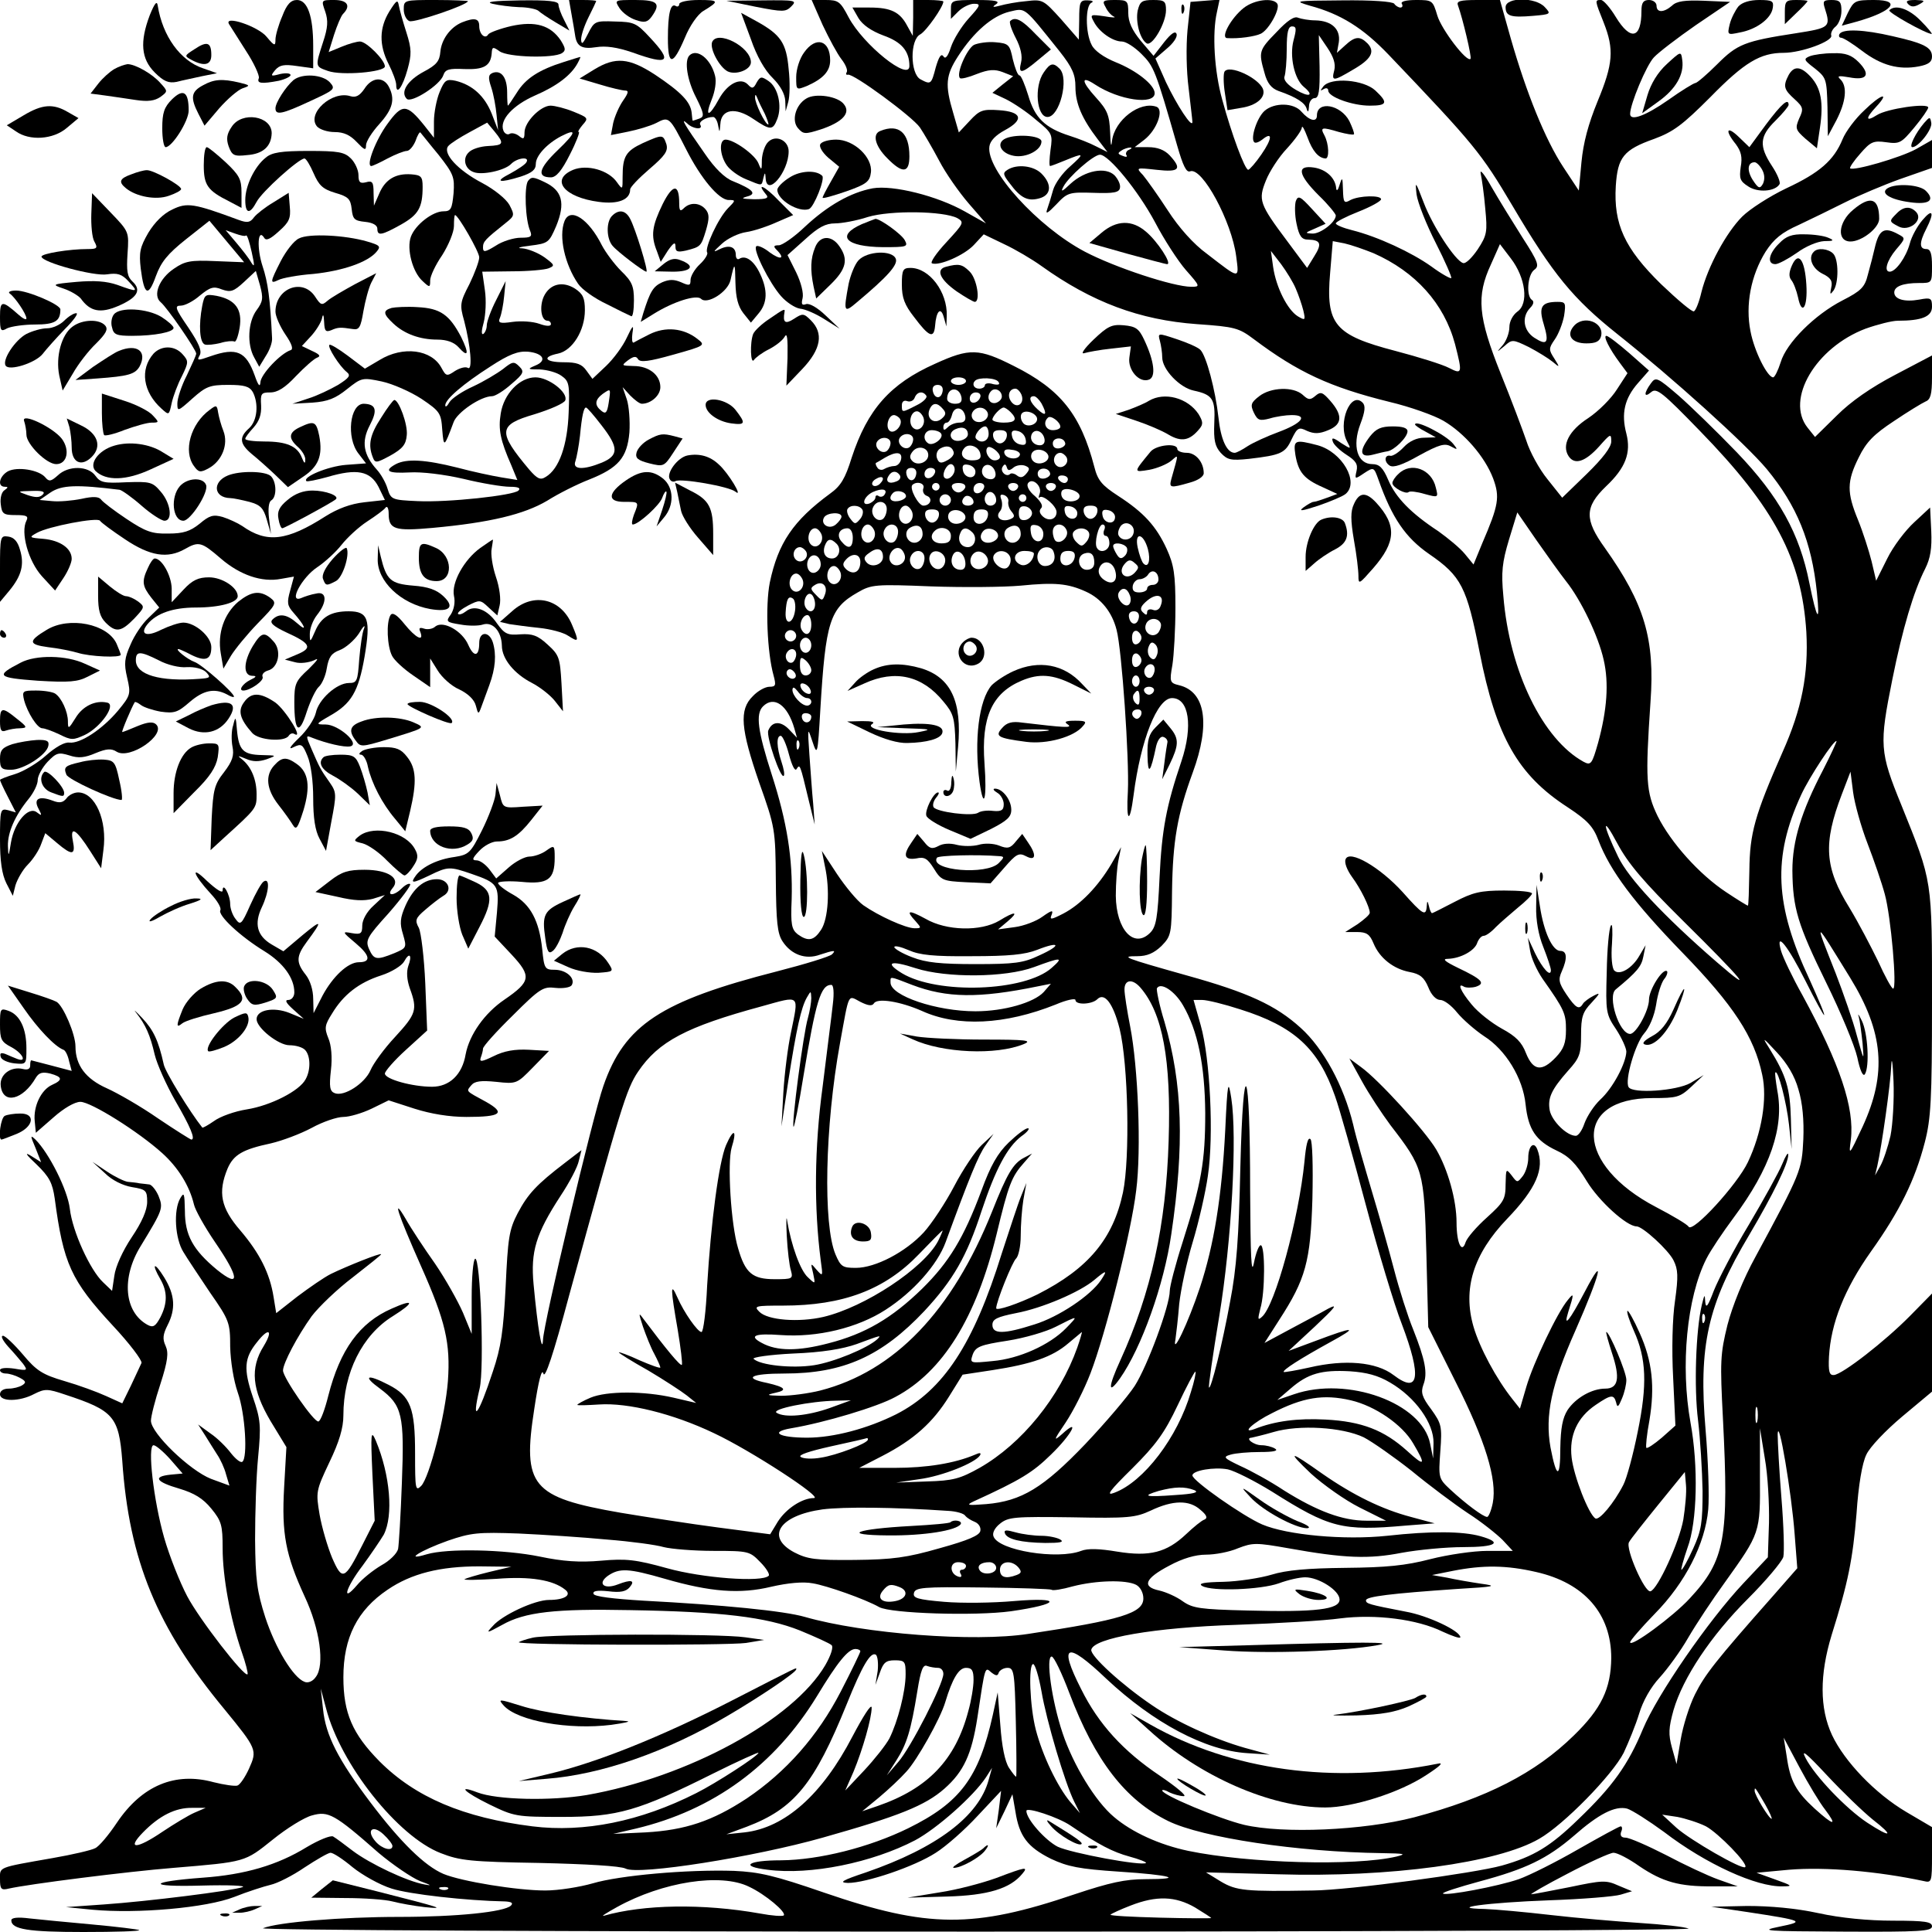 <?xml version="1.0" standalone="no"?>
<!DOCTYPE svg PUBLIC "-//W3C//DTD SVG 20010904//EN"
 "http://www.w3.org/TR/2001/REC-SVG-20010904/DTD/svg10.dtd">
<svg version="1.0" xmlns="http://www.w3.org/2000/svg"
 width="512pt" height="512pt" viewBox="0 0 512 512"
 preserveAspectRatio="xMidYMid meet">
<g transform="translate(0,512) scale(0.1,-0.1)"
fill="#000000" stroke="none">
<path d="M397 5080 c-27 -71 -23 -116 13 -152 24 -24 37 -29 58 -25 15 4 45
10 67 15 l40 8 -37 13 c-60 20 -107 85 -120 166 -2 14 -8 7 -21 -25z"/>
<path d="M748 5077 c-10 -23 -18 -51 -18 -62 0 -18 -3 -17 -23 7 -22 28 -115
59 -100 34 4 -6 24 -38 45 -71 21 -32 36 -65 34 -72 -6 -14 6 -16 53 -7 17 4
31 11 31 15 0 5 -12 6 -27 3 -26 -7 -27 -6 -14 10 12 14 24 16 58 11 l43 -6 0
59 c0 79 -15 122 -43 122 -16 0 -27 -11 -39 -43z"/>
<path d="M862 5089 c8 -24 7 -42 -6 -81 -21 -65 -21 -64 13 -76 36 -13 151 -3
151 12 0 17 -49 66 -66 66 -8 0 -30 -6 -49 -14 l-34 -14 14 45 c8 25 19 51 24
56 22 22 11 37 -23 37 -35 0 -35 0 -24 -31z"/>
<path d="M1032 5090 c-27 -44 -28 -89 -2 -140 11 -22 20 -46 20 -55 0 -29 17
-6 30 41 11 40 11 54 -3 98 -9 28 -18 60 -20 71 -3 17 -6 15 -25 -15z"/>
<path d="M1070 5095 c0 -14 7 -28 15 -31 13 -5 155 43 155 53 0 1 -38 3 -85 3
-84 0 -85 0 -85 -25z"/>
<path d="M1305 5110 c17 -4 48 -8 71 -9 22 0 44 -5 50 -9 5 -5 26 -19 46 -31
l37 -22 -14 28 c-8 15 -15 34 -15 41 0 9 -27 12 -102 11 -69 -1 -93 -4 -73 -9z"/>
<path d="M1515 5080 c4 -22 8 -46 9 -53 4 -30 18 -38 56 -32 25 4 55 0 96 -14
97 -35 107 -25 46 40 -35 38 -42 41 -92 42 -53 2 -55 1 -72 -33 -13 -26 -17
-30 -18 -15 0 12 9 38 20 60 11 22 20 41 20 42 0 2 -16 3 -36 3 l-36 0 7 -40z"/>
<path d="M1642 5098 c8 -12 27 -26 43 -31 23 -8 31 -6 42 9 25 35 16 44 -43
44 -56 0 -56 0 -42 -22z"/>
<path d="M1800 5109 c0 -5 -4 -8 -9 -5 -14 9 -21 -20 -21 -86 0 -73 13 -73 45
2 13 32 34 62 49 71 43 26 42 29 -12 29 -30 0 -52 -5 -52 -11z"/>
<path d="M2003 5102 c72 -14 79 -14 94 1 16 16 11 17 -77 16 l-95 -1 78 -16z"/>
<path d="M2180 5054 c17 -36 39 -77 50 -91 11 -14 17 -29 14 -34 -3 -5 -2 -8
3 -7 13 5 171 -111 191 -140 10 -15 33 -54 51 -88 17 -33 53 -84 78 -113 l46
-53 -55 31 c-74 42 -191 71 -245 62 -59 -11 -120 -46 -180 -102 -28 -27 -60
-49 -69 -49 -14 0 -15 -3 -6 -12 24 -24 11 -28 -18 -7 -16 13 -33 20 -36 16
-9 -9 35 -97 66 -132 14 -16 37 -31 50 -33 14 -1 43 -14 65 -28 l40 -25 -37
35 c-22 21 -43 33 -52 30 -11 -4 -13 0 -9 16 3 13 -4 41 -17 68 l-23 46 47 42
c35 32 54 42 79 42 17 0 57 7 87 17 60 18 200 16 237 -3 19 -11 17 -14 -29
-64 -27 -29 -44 -54 -38 -56 20 -7 86 22 111 49 l26 28 54 -26 c30 -14 74 -40
99 -58 134 -96 260 -143 412 -154 101 -7 111 -10 151 -40 116 -87 201 -127
359 -166 55 -13 119 -36 143 -50 55 -32 110 -95 132 -153 18 -49 15 -70 -29
-172 l-23 -56 -23 28 c-13 16 -45 42 -70 60 -73 48 -113 89 -133 136 -14 33
-24 42 -42 42 -40 0 -54 48 -32 106 13 34 14 49 6 57 -32 32 -67 -55 -41 -103
11 -21 11 -21 -16 -4 -21 15 -26 15 -22 4 2 -8 19 -24 36 -35 25 -16 31 -25
27 -43 -5 -22 -5 -23 20 -6 26 17 26 16 38 -17 36 -102 72 -154 134 -197 86
-59 100 -88 134 -260 44 -225 102 -326 233 -411 53 -35 68 -51 82 -88 31 -81
94 -165 223 -298 135 -139 190 -223 211 -323 14 -63 -1 -154 -38 -232 -28 -59
-146 -188 -157 -171 -3 6 -42 29 -86 52 -215 112 -222 289 -10 289 65 0 73 2
103 30 l33 31 -35 -21 c-37 -21 -153 -29 -164 -11 -11 18 18 116 41 142 14 16
27 46 32 77 4 28 14 58 21 67 7 8 10 18 8 21 -11 10 -48 -49 -48 -75 0 -29
-34 -91 -50 -91 -29 0 -61 100 -38 118 57 47 68 61 73 87 l6 30 -16 -27 c-19
-34 -53 -54 -67 -40 -6 6 -9 37 -6 72 2 33 1 55 -3 47 -5 -8 -10 -63 -11 -124
-3 -105 -2 -111 25 -151 15 -23 27 -50 27 -59 -1 -31 -36 -97 -69 -127 -17
-16 -35 -44 -42 -63 -6 -18 -16 -33 -23 -33 -24 0 -63 39 -69 67 -6 33 4 55
49 106 30 33 34 44 34 94 0 48 4 61 28 86 23 25 24 28 5 18 -12 -6 -25 -16
-28 -21 -10 -17 -19 -12 -44 25 -20 30 -22 39 -12 61 15 34 14 54 -4 54 -21 0
-44 51 -54 118 l-9 57 -1 -57 c-1 -36 6 -76 19 -108 11 -28 20 -55 20 -61 0
-20 -22 4 -42 45 l-19 41 6 -35 c3 -19 18 -52 33 -74 58 -82 62 -92 62 -135 0
-35 -6 -51 -27 -73 -37 -39 -60 -36 -79 11 -11 29 -27 45 -64 65 -27 15 -63
43 -80 64 -30 36 -39 59 -20 47 6 -3 20 -3 31 0 27 9 16 20 -47 50 -35 17 -43
24 -27 24 34 1 72 22 78 43 4 10 11 18 17 18 6 0 20 10 32 23 12 12 39 35 59
52 20 16 37 33 37 37 0 5 -33 8 -74 8 -63 0 -83 -5 -131 -30 -31 -16 -58 -30
-60 -30 -2 0 -6 8 -8 18 -4 16 -5 16 -6 0 -2 -27 -10 -23 -64 38 -60 66 -141
113 -151 87 -4 -9 4 -29 17 -47 23 -31 47 -80 47 -95 0 -5 -15 -18 -32 -30
l-33 -21 31 0 c26 0 34 -6 44 -30 16 -39 53 -68 96 -76 27 -5 38 -14 49 -40 8
-21 21 -34 32 -34 10 0 30 -15 45 -34 15 -18 47 -46 71 -62 57 -36 103 -111
110 -181 7 -66 27 -96 82 -122 33 -15 52 -35 80 -81 32 -53 106 -120 132 -120
16 0 84 -62 98 -90 12 -24 13 -42 4 -107 -7 -46 -9 -130 -5 -204 l6 -127 -36
-32 c-20 -17 -38 -29 -41 -27 -2 3 1 35 8 72 15 90 8 158 -26 233 -15 34 -30
60 -32 58 -3 -2 5 -26 17 -53 33 -73 36 -142 10 -268 -12 -60 -29 -123 -38
-140 -25 -49 -64 -95 -74 -89 -18 11 -57 111 -63 161 -7 59 15 107 64 140 41
28 48 28 54 6 3 -14 6 -12 15 10 7 16 12 38 12 50 0 21 -45 127 -53 127 -2 0
5 -25 15 -56 22 -66 17 -94 -18 -94 -35 0 -78 -24 -100 -57 -13 -21 -18 -47
-19 -100 0 -83 -10 -82 -26 1 -15 85 2 166 66 310 66 150 81 210 25 103 -40
-76 -58 -99 -44 -54 16 50 15 52 -1 32 -28 -33 -92 -168 -110 -230 l-17 -58
-19 24 c-44 55 -88 138 -104 193 -29 100 -1 192 89 286 77 80 100 133 80 184
-9 23 -24 9 -24 -23 0 -15 -6 -36 -14 -47 -15 -19 -15 -19 -30 1 -15 19 -15
18 -16 -23 0 -40 -5 -48 -49 -88 -28 -25 -53 -54 -57 -66 -10 -32 -24 -2 -24
52 0 60 -23 141 -54 194 -29 49 -153 185 -199 218 l-31 23 33 -60 c18 -33 53
-86 76 -117 87 -113 89 -119 95 -339 l5 -196 72 -144 c79 -156 111 -260 99
-322 -4 -20 -11 -37 -15 -37 -10 0 -56 34 -98 73 -31 29 -31 31 -26 101 5 67
3 73 -24 111 -25 33 -28 45 -21 65 12 31 5 66 -27 147 -14 34 -37 106 -51 160
-14 54 -41 148 -59 208 -18 61 -41 139 -49 175 -25 103 -79 202 -139 256 -66
60 -140 94 -302 139 -167 47 -177 51 -131 51 26 0 44 8 64 27 26 27 27 31 28
145 2 134 14 203 55 315 47 128 34 214 -36 231 -25 6 -26 9 -18 54 4 26 8 94
8 152 0 88 -4 113 -23 155 -28 61 -61 97 -129 141 -43 28 -54 41 -63 77 -36
138 -89 205 -213 267 -93 47 -117 48 -209 6 -119 -53 -179 -121 -221 -249 -17
-55 -29 -75 -57 -95 -98 -72 -138 -131 -160 -236 -12 -61 -7 -185 10 -246 7
-26 6 -30 -11 -30 -11 0 -31 -11 -44 -25 -37 -36 -32 -87 17 -229 42 -118 43
-124 44 -258 1 -111 4 -142 18 -163 23 -35 61 -49 99 -35 37 12 44 13 32 1 -6
-6 -71 -26 -145 -45 -309 -79 -405 -142 -461 -304 -27 -76 -159 -630 -160
-673 -2 -40 -14 30 -25 148 -8 86 6 133 71 233 24 36 46 78 49 94 l7 28 -43
-33 c-76 -58 -99 -83 -126 -134 -23 -44 -26 -66 -32 -195 -6 -117 -12 -160
-34 -225 -38 -116 -58 -142 -35 -45 13 53 2 353 -12 344 -5 -3 -9 -49 -9 -102
l0 -97 -23 56 c-13 30 -46 89 -74 130 -29 41 -64 94 -78 119 -37 63 -22 16 41
-126 65 -146 78 -204 71 -304 -7 -91 -49 -256 -71 -278 -15 -15 -16 -8 -16 86
0 121 -12 152 -70 182 -58 30 -70 24 -23 -10 59 -44 65 -69 58 -250 -3 -85 -8
-164 -10 -175 -3 -12 -22 -31 -44 -43 -22 -13 -51 -36 -65 -53 -42 -49 -30 -7
15 52 22 30 47 67 56 82 26 51 17 158 -21 249 -13 30 -14 21 -9 -90 l6 -122
-33 -65 c-47 -93 -53 -95 -80 -33 -12 29 -27 80 -33 114 -10 60 -10 63 26 139
26 54 37 91 37 124 0 113 50 213 131 263 59 37 57 47 -3 20 -85 -37 -137 -109
-168 -231 -9 -36 -20 -66 -26 -68 -11 -4 -94 116 -94 135 0 19 38 91 76 144
19 25 68 72 109 103 41 32 75 59 75 61 0 5 -92 -32 -133 -52 -18 -9 -57 -36
-89 -60 l-56 -44 -7 43 c-10 63 -37 116 -88 176 -52 60 -60 101 -34 164 16 37
40 51 115 67 30 7 78 25 108 41 29 16 67 29 84 29 16 0 50 10 75 22 l45 22 68
-22 c44 -14 93 -22 138 -22 92 0 105 10 52 40 -55 30 -53 27 -39 44 9 11 26
13 66 9 54 -6 55 -5 97 38 l43 44 -53 3 c-38 2 -66 -3 -94 -17 -31 -15 -38
-16 -34 -4 3 8 6 19 6 24 0 6 35 45 79 88 72 72 81 77 113 73 20 -2 39 1 43 7
11 18 -14 41 -45 41 -26 0 -28 3 -33 54 -8 76 -31 119 -77 145 -22 12 -40 26
-40 31 0 4 28 6 62 3 70 -7 88 6 88 64 0 33 -1 34 -22 19 -12 -9 -33 -16 -45
-16 -12 0 -37 -13 -55 -29 l-33 -29 -18 24 c-10 13 -25 24 -34 24 -13 0 -12 5
7 25 13 14 34 25 47 25 34 0 57 14 91 57 l30 38 -53 -3 c-52 -4 -52 -3 -60 30
l-9 33 -3 -31 c-2 -16 -18 -59 -36 -95 -30 -60 -35 -64 -72 -70 -45 -6 -84
-25 -102 -48 -17 -23 -11 -23 35 -1 49 24 54 24 112 4 70 -24 73 -30 67 -102
l-6 -64 45 -48 c53 -57 51 -71 -19 -119 -53 -36 -93 -93 -103 -145 -9 -54 -43
-86 -89 -86 -52 0 -125 20 -125 35 0 6 25 35 56 63 l56 51 -5 125 c-3 69 -11
134 -17 147 -11 20 -9 26 17 48 16 14 38 31 48 37 25 14 13 44 -17 44 -34 0
-62 -23 -83 -69 -15 -34 -16 -48 -7 -77 10 -35 10 -36 -23 -50 -47 -19 -54
-18 -67 11 -10 23 -6 31 52 95 34 39 60 74 57 77 -3 3 -13 -2 -22 -11 -21 -21
-42 -21 -25 0 23 26 -11 49 -74 49 -43 0 -60 -5 -91 -29 l-39 -30 60 -13 c42
-10 68 -11 92 -5 l32 10 -30 -28 c-18 -16 -30 -38 -30 -53 0 -21 -4 -24 -27
-20 -27 5 -27 4 10 -27 38 -32 41 -50 8 -50 -29 0 -69 -38 -96 -88 l-24 -47
-1 38 c0 23 -8 49 -20 64 -26 33 -25 49 3 87 43 58 41 61 -11 18 l-51 -43 -31
18 c-39 23 -47 55 -26 99 19 40 22 79 5 68 -6 -3 -22 -32 -36 -63 -23 -52 -26
-54 -39 -36 -8 10 -14 28 -14 39 0 25 -20 60 -20 36 0 -8 -16 2 -41 25 -46 45
-38 18 10 -34 17 -18 28 -37 25 -43 -8 -13 53 -70 117 -109 50 -31 79 -71 79
-109 0 -11 -7 -20 -16 -20 -10 0 -6 -8 13 -25 l28 -25 -39 16 c-41 16 -86 8
-86 -17 0 -23 58 -69 87 -69 16 0 34 -5 41 -12 15 -15 16 -53 2 -78 -16 -31
-93 -70 -156 -80 -32 -5 -71 -19 -87 -31 -16 -11 -30 -19 -31 -17 -32 40 -98
147 -102 167 -14 63 -27 91 -57 123 -18 19 -25 25 -16 14 25 -32 37 -59 49
-111 6 -25 31 -81 55 -123 39 -67 54 -102 42 -102 -2 0 -42 25 -88 56 -46 32
-107 67 -136 80 -56 25 -83 61 -83 111 0 32 -32 107 -50 118 -7 4 -38 15 -71
25 l-58 18 42 -60 c38 -55 82 -101 105 -110 5 -1 12 -15 15 -30 l7 -26 -53 14
c-28 7 -53 14 -54 14 -2 0 -3 -6 -3 -14 0 -9 -7 -12 -19 -9 -32 8 -63 -15 -59
-45 6 -50 59 -37 93 22 8 13 17 16 38 11 33 -9 34 -17 5 -30 -29 -13 -50 -57
-46 -96 l3 -31 47 41 c27 24 56 41 71 41 28 0 154 -79 217 -136 42 -38 72 -86
84 -136 3 -14 28 -59 56 -100 65 -95 67 -123 5 -73 -64 53 -85 92 -85 156 -1
46 -2 51 -12 34 -19 -32 -14 -108 8 -143 10 -17 43 -66 71 -108 51 -73 53 -80
53 -143 1 -39 9 -89 20 -121 20 -56 27 -174 12 -184 -5 -3 -18 8 -30 23 -12
16 -36 40 -54 52 l-33 24 18 -28 c9 -15 24 -38 32 -51 9 -13 20 -37 24 -53 l9
-30 -49 18 c-56 22 -159 121 -159 154 0 11 11 55 25 97 20 62 22 83 14 101 -9
19 -7 31 5 55 22 43 20 80 -9 127 -26 42 -35 38 -10 -5 19 -33 19 -64 0 -101
-13 -24 -19 -28 -34 -20 -62 34 -70 125 -18 209 59 97 60 100 47 133 -7 16
-18 29 -24 30 -6 1 -18 2 -26 3 -8 2 -22 3 -31 4 -9 1 -34 13 -55 27 l-39 26
33 -30 c19 -19 48 -33 72 -37 37 -6 40 -9 40 -39 0 -22 -14 -54 -41 -94 -24
-36 -43 -78 -46 -102 l-6 -40 -24 23 c-34 32 -81 134 -88 195 -6 50 -55 147
-91 183 -14 13 -14 11 0 -22 l15 -38 -27 17 c-18 11 -13 3 15 -23 34 -33 42
-49 48 -90 23 -173 43 -217 154 -337 44 -47 78 -92 76 -99 -3 -7 -16 -34 -28
-60 l-23 -47 -42 19 c-24 11 -73 29 -111 40 -58 17 -74 27 -110 70 -23 27 -47
50 -53 50 -7 0 -1 -12 13 -28 14 -15 32 -36 40 -46 13 -18 12 -19 -23 -13 -21
3 -38 2 -38 -4 0 -5 7 -9 16 -9 8 0 25 -5 36 -11 17 -9 18 -13 7 -20 -8 -5
-24 -9 -36 -9 -14 0 -23 -6 -23 -15 0 -20 52 -20 91 1 28 14 35 14 82 -2 128
-42 142 -58 151 -175 18 -264 92 -443 271 -659 86 -105 87 -108 65 -157 -10
-22 -24 -43 -31 -45 -7 -2 -35 2 -63 9 -102 28 -190 -9 -256 -107 -22 -33 -48
-64 -58 -68 -9 -5 -60 -17 -112 -26 -148 -26 -140 -23 -140 -56 0 -26 3 -30
23 -25 53 12 313 45 437 55 192 16 188 15 263 75 37 30 84 59 104 64 43 12 59
4 176 -99 38 -32 88 -66 110 -75 30 -11 33 -13 12 -9 -46 8 -145 55 -190 89
-22 17 -45 34 -52 38 -6 4 -38 -9 -70 -28 -78 -48 -164 -73 -275 -81 -147 -11
-150 -25 -5 -21 71 2 120 0 110 -4 -28 -10 -252 -38 -368 -46 l-100 -7 70 -7
c120 -11 302 5 376 34 35 14 79 28 96 32 18 4 58 24 90 46 32 21 63 39 69 39
7 0 33 -17 58 -38 26 -21 72 -47 104 -57 47 -15 197 -32 301 -34 16 -1 22 -4
15 -11 -17 -17 -144 -30 -297 -30 -151 0 -321 -14 -360 -30 -13 -5 792 -9
1888 -9 1051 0 1901 4 1890 8 -11 5 -69 11 -130 15 -60 4 -166 13 -235 21 -69
8 -147 15 -175 16 -105 2 8 17 170 23 88 3 174 10 190 15 l30 9 -36 15 c-33
15 -43 14 -129 -4 -51 -10 -97 -19 -102 -19 -4 0 39 25 97 55 57 30 112 55
121 55 10 0 41 -16 69 -36 61 -41 105 -54 195 -53 l65 0 -51 18 c-28 10 -90
39 -139 65 -49 25 -97 46 -107 46 -11 0 -15 5 -12 15 4 8 3 15 -1 15 -4 0 -55
-28 -113 -61 -59 -34 -129 -69 -157 -79 -55 -19 -193 -45 -201 -38 -2 3 42 17
97 32 123 33 179 60 250 121 66 58 109 80 141 72 13 -4 57 -32 98 -62 111 -85
245 -146 314 -144 28 0 26 2 -19 18 l-50 18 86 8 c97 8 235 -4 357 -30 21 -5
22 -3 22 69 l0 74 -68 40 c-83 49 -164 134 -197 204 -33 71 -33 160 -1 265 44
140 56 201 66 322 5 75 15 134 26 156 9 20 51 64 95 101 l79 66 0 130 0 130
-58 -59 c-67 -68 -179 -155 -202 -157 -12 -1 -15 9 -13 49 5 88 41 179 111
278 77 108 117 190 143 290 16 62 19 111 19 368 0 332 2 319 -81 525 -58 142
-59 160 -24 334 27 134 56 232 87 293 14 28 18 54 16 100 l-3 62 -42 -39 c-23
-21 -56 -64 -72 -97 l-29 -58 -12 51 c-7 28 -23 78 -36 110 -30 73 -30 102 2
166 20 41 40 61 93 96 37 25 75 48 84 52 13 5 17 19 17 64 l0 58 -97 -51 c-65
-34 -118 -71 -155 -108 l-58 -57 -20 25 c-59 75 22 212 154 262 31 11 70 21
85 21 64 0 91 11 91 37 0 23 -3 25 -34 19 -39 -7 -66 1 -66 19 0 16 23 25 66
25 34 0 34 0 34 45 0 33 -4 45 -15 45 -19 0 -19 17 0 54 22 43 17 55 -10 23
-13 -15 -29 -43 -34 -63 -10 -36 -37 -74 -53 -74 -16 0 -8 29 17 59 25 29 25
30 6 40 -36 20 -50 13 -61 -29 -5 -22 -14 -57 -20 -78 -8 -33 -18 -43 -67 -68
-74 -38 -149 -113 -164 -164 -7 -22 -16 -40 -20 -40 -15 0 -50 69 -60 122 -14
70 1 148 40 211 22 34 43 51 88 71 32 15 87 42 123 60 36 18 102 46 147 62
l83 29 0 37 0 37 -42 -24 c-42 -23 -167 -59 -175 -51 -2 2 10 20 27 39 27 31
34 35 69 30 35 -5 40 -2 74 39 21 25 37 49 37 53 0 13 -110 -3 -136 -20 -30
-19 -31 -9 -2 22 38 41 13 34 -31 -9 -24 -22 -50 -57 -58 -77 -23 -56 -61 -89
-149 -130 -44 -21 -97 -55 -117 -75 -42 -42 -91 -132 -108 -200 -6 -26 -15
-49 -20 -51 -4 -3 -43 30 -87 72 -97 95 -126 159 -120 260 5 76 20 96 102 125
51 19 75 37 148 110 91 93 133 118 195 118 47 0 131 31 126 46 -2 6 3 17 12
24 8 7 15 25 15 41 0 24 -4 29 -26 29 -22 0 -24 -3 -18 -22 16 -50 13 -52 -76
-66 -137 -21 -156 -29 -209 -82 -28 -28 -54 -50 -58 -50 -4 0 -37 -20 -72 -45
-60 -42 -101 -57 -101 -37 0 26 43 129 63 150 12 13 63 52 112 86 l90 61 -69
3 c-51 2 -73 -1 -85 -13 -22 -19 -41 -19 -41 0 0 8 -9 15 -20 15 -15 0 -20 -7
-20 -29 0 -74 -29 -80 -68 -16 -15 25 -33 45 -39 45 -17 0 -17 0 7 -60 28 -71
25 -109 -16 -208 -25 -61 -38 -110 -43 -162 l-7 -75 -41 62 c-48 73 -98 197
-139 340 l-29 103 -59 0 c-48 0 -57 -3 -52 -15 12 -33 37 -137 33 -141 -10
-10 -77 78 -88 115 -12 40 -13 41 -56 41 -27 0 -42 -4 -38 -10 3 -5 2 -10 -4
-10 -5 0 -13 5 -16 10 -4 6 -60 10 -138 9 -125 -1 -130 -1 -86 -14 82 -22 141
-59 209 -130 228 -239 245 -260 328 -400 108 -183 161 -247 279 -341 146 -116
339 -290 395 -357 80 -97 119 -192 133 -327 9 -86 0 -74 -20 25 -26 131 -80
229 -192 346 -53 55 -123 123 -155 151 -56 48 -60 50 -73 32 -19 -26 -19 -40
1 -23 14 12 30 -1 128 -102 199 -204 271 -341 283 -534 6 -111 -12 -204 -63
-318 -74 -168 -87 -215 -88 -314 -1 -51 -2 -93 -4 -93 -2 0 -28 16 -58 36 -71
47 -146 131 -181 201 -31 64 -33 97 -19 303 12 167 -16 260 -121 408 -54 75
-54 108 3 163 52 49 67 89 54 140 -14 53 -5 93 31 134 l29 33 -52 46 c-29 25
-56 46 -61 46 -9 0 7 -33 36 -72 l20 -27 -28 -43 c-15 -24 -49 -58 -76 -76
-51 -33 -71 -72 -52 -101 16 -24 44 -15 81 26 30 34 32 35 32 13 0 -15 -22
-44 -65 -86 l-65 -63 -39 49 c-22 27 -47 73 -56 102 -10 29 -40 109 -68 178
-60 150 -65 205 -26 289 l24 54 29 -38 c39 -51 48 -120 17 -141 -12 -9 -21
-26 -21 -41 0 -15 -8 -36 -17 -47 -18 -21 -18 -21 4 -3 20 18 22 18 65 -3 23
-12 52 -30 63 -39 19 -16 19 -15 4 9 -15 23 -15 27 1 50 10 14 21 42 25 63 5
34 4 37 -17 37 -43 0 -51 -13 -37 -59 15 -50 9 -58 -25 -36 -29 19 -34 55 -11
79 9 9 11 17 5 21 -16 10 -12 67 6 80 14 10 11 20 -31 85 -26 41 -63 101 -82
134 -19 34 -32 50 -29 36 3 -14 9 -55 12 -92 6 -62 5 -71 -20 -109 -15 -22
-32 -39 -39 -36 -21 7 -80 97 -104 160 -22 57 -23 59 -19 22 3 -22 26 -80 51
-129 25 -49 43 -91 41 -93 -2 -2 -26 11 -53 31 -52 37 -142 79 -210 96 -24 6
-43 14 -43 18 0 4 27 18 60 31 33 13 60 28 60 33 0 11 -57 10 -81 -2 -17 -10
-19 -7 -20 27 -1 34 -2 35 -9 13 -4 -14 -8 -18 -9 -9 -2 27 -26 50 -59 55 -47
7 -42 -19 13 -74 25 -24 45 -49 45 -53 0 -18 -41 -49 -62 -48 -21 1 -20 2 6
13 l29 13 -36 39 c-31 34 -37 37 -43 21 -3 -10 -3 -37 2 -60 7 -34 14 -42 31
-42 33 -1 37 -11 16 -44 l-19 -31 -52 70 c-75 100 -78 110 -57 162 9 23 34 62
56 85 21 23 39 48 39 55 1 7 7 -5 15 -26 13 -36 29 -55 48 -56 10 0 9 38 -3
61 -12 22 -8 23 39 9 19 -5 36 -8 39 -6 2 2 -4 18 -12 35 -23 44 -86 55 -86
15 0 -19 -20 -14 -41 10 -20 24 -72 25 -98 2 -20 -18 -38 -73 -27 -83 3 -3 12
0 21 7 28 23 27 3 -2 -39 -15 -22 -31 -40 -35 -41 -9 0 -44 94 -69 186 -21 75
-27 176 -14 232 l7 33 -39 -3 -38 -3 -8 -75 c-4 -44 -3 -108 3 -154 5 -44 10
-84 10 -89 0 -19 -41 44 -70 105 l-28 63 30 26 c17 14 29 31 26 39 -3 9 -14 2
-33 -22 l-28 -36 -34 40 c-23 28 -33 50 -33 74 0 32 -2 34 -35 34 -32 0 -35
-2 -25 -19 5 -11 15 -22 22 -25 7 -3 -4 -3 -26 1 -36 5 -38 5 -27 -15 14 -27
50 -52 74 -52 11 0 34 -15 52 -33 33 -33 37 -42 95 -244 15 -52 24 -71 34 -67
32 12 110 -133 122 -225 8 -62 11 -62 -77 6 -36 26 -75 70 -104 115 -26 40
-56 82 -66 94 -19 20 -19 20 36 14 61 -7 68 2 35 38 -14 15 -33 22 -57 22
l-36 0 26 20 c33 26 52 79 32 87 -44 16 -111 -35 -118 -90 -2 -20 -4 -12 -5
22 -2 46 -7 59 -38 93 -39 43 -40 59 -2 34 64 -42 158 -55 158 -23 0 22 -48
60 -103 82 -32 13 -57 31 -64 46 -17 32 -17 106 0 112 6 3 2 6 -10 6 -21 1
-23 -4 -23 -51 l-1 -53 -47 54 c-47 52 -49 53 -92 48 -25 -2 -56 -8 -70 -12
-19 -5 -22 -4 -10 4 11 8 -2 11 -52 11 -66 0 -68 -1 -68 -25 l0 -25 20 20 c11
11 30 20 41 20 19 0 18 -4 -14 -39 -19 -21 -40 -55 -47 -76 -8 -25 -15 -33
-20 -24 -6 8 -12 -2 -20 -29 -12 -46 -13 -47 -41 -32 -27 15 -28 105 0 119 16
9 61 73 61 87 0 2 -18 4 -40 4 l-40 0 0 -47 -1 -48 -15 27 c-19 36 -43 48 -99
48 l-46 0 16 -28 c11 -18 34 -34 66 -46 48 -17 69 -41 69 -81 0 -42 -122 56
-161 129 -22 42 -27 46 -61 46 l-37 0 29 -66z m628 -70 c34 -43 42 -62 42 -94
0 -44 17 -84 59 -139 l26 -34 -30 15 c-17 9 -48 21 -70 28 -66 21 -93 48 -110
107 -9 29 -19 53 -23 53 -5 0 -12 19 -18 43 -8 39 -11 42 -46 45 -20 2 -46 -2
-57 -7 -19 -11 -48 -77 -37 -88 3 -3 23 2 45 11 31 12 47 13 68 5 l28 -11 -28
-22 -27 -22 36 -17 c20 -10 56 -34 80 -55 43 -35 44 -38 38 -79 -3 -24 -4 -43
-1 -43 2 0 21 7 40 15 51 21 52 19 13 -16 -20 -17 -40 -45 -45 -62 -5 -18 -12
-41 -16 -52 -5 -14 2 -10 24 13 30 32 34 33 99 31 54 -2 68 1 70 13 2 9 -5 23
-14 33 -24 24 -79 13 -117 -22 -22 -21 -27 -23 -19 -8 13 26 80 85 97 85 23 0
101 -95 146 -179 24 -46 61 -103 82 -127 38 -43 38 -44 14 -44 -47 0 -202 51
-282 93 -125 66 -262 217 -253 279 2 15 17 30 41 43 52 28 45 49 -16 53 -43 3
-51 0 -77 -28 l-29 -31 -15 52 c-22 74 -20 99 13 150 42 65 91 107 136 118 44
10 36 16 133 -105z m184 -261 c-6 -2 -10 -9 -7 -14 4 -5 -1 -6 -10 -2 -13 5
-14 7 -3 14 7 5 18 8 23 8 6 0 4 -3 -3 -6z m648 -274 c111 -49 187 -133 216
-241 20 -78 19 -81 -16 -63 -17 9 -81 29 -142 45 -161 42 -185 70 -173 207 l7
84 31 -6 c18 -4 52 -16 77 -26z m-206 -94 c7 -16 16 -42 20 -58 6 -26 5 -27
-15 -15 -27 17 -57 76 -65 130 l-6 43 27 -35 c14 -19 32 -48 39 -65z m-874
-245 c0 -5 -9 -10 -20 -10 -11 0 -20 5 -20 10 0 6 9 10 20 10 11 0 20 -4 20
-10z m86 -2 c5 -7 0 -9 -14 -6 -12 4 -22 2 -22 -3 0 -5 -7 -9 -15 -9 -14 0
-20 12 -11 21 10 10 55 8 62 -3z m-148 -25 c-4 -22 -22 -20 -26 1 -2 10 3 16
13 16 10 0 15 -7 13 -17z m50 -16 c2 -12 -3 -17 -17 -17 -12 0 -21 6 -21 13 0
31 32 34 38 4z m107 2 c0 -7 -8 -15 -17 -17 -18 -3 -25 18 -11 32 10 10 28 1
28 -15z m52 5 c9 -23 -11 -38 -26 -20 -13 16 -7 36 10 36 5 0 12 -7 16 -16z
m-252 -3 c3 -5 -9 -17 -26 -25 -39 -20 -39 -20 -39 0 0 10 6 14 14 11 8 -3 17
1 20 9 6 16 22 19 31 5z m143 -3 c-6 -18 -28 -21 -28 -4 0 9 7 16 16 16 9 0
14 -5 12 -12z m162 -17 c16 -30 12 -36 -10 -16 -21 19 -26 35 -10 35 5 0 14
-9 20 -19z m-261 -15 c9 -10 8 -16 -4 -26 -19 -16 -41 1 -32 24 8 20 21 20 36
2z m59 -19 c2 -11 -3 -17 -15 -17 -11 0 -24 -5 -31 -12 -9 -9 -12 -9 -12 0 0
7 4 12 9 12 5 0 11 9 14 21 6 24 30 21 35 -4z m58 12 c9 -15 -11 -33 -30 -26
-9 4 -13 13 -10 22 7 17 30 20 40 4z m62 -1 c19 -19 14 -28 -18 -28 -16 0 -30
4 -30 8 0 9 21 32 30 32 3 0 11 -5 18 -12z m-231 -14 c8 -21 -13 -42 -28 -27
-13 13 -5 43 11 43 6 0 13 -7 17 -16z m301 -1 c5 -18 -28 -29 -38 -12 -5 7 -6
17 -3 22 7 12 35 5 41 -10z m-363 -3 c10 -16 -16 -43 -28 -31 -11 11 -2 41 12
41 5 0 13 -5 16 -10z m425 -21 c0 -5 -9 -9 -20 -9 -19 0 -27 20 -13 33 7 8 33
-11 33 -24z m-245 -20 c0 -8 -10 -15 -22 -17 -25 -4 -33 22 -10 31 18 8 32 2
32 -14z m55 1 c0 -19 -20 -27 -33 -13 -8 7 11 33 24 33 5 0 9 -9 9 -20z m-126
1 c8 -12 -21 -34 -34 -26 -17 11 -11 35 9 35 11 0 22 -4 25 -9z m174 -8 c-2
-10 -10 -18 -18 -18 -8 0 -16 8 -18 18 -2 12 3 17 18 17 15 0 20 -5 18 -17z
m50 -7 c3 -13 -1 -17 -14 -14 -11 2 -20 11 -22 22 -3 13 1 17 14 14 11 -2 20
-11 22 -22z m50 1 c2 -10 -3 -17 -12 -17 -18 0 -29 16 -21 31 9 14 29 6 33
-14z m-348 -1 c0 -8 -5 -18 -11 -22 -14 -8 -33 11 -25 25 10 16 36 13 36 -3z
m-60 -10 c0 -8 -5 -18 -11 -22 -14 -8 -33 11 -25 25 10 16 36 13 36 -3z m463
-1 c1 -5 -6 -11 -15 -13 -11 -2 -18 3 -18 13 0 17 30 18 33 0z m-363 -31 c0
-19 -28 -30 -42 -16 -8 8 -8 15 1 26 14 17 41 10 41 -10z m67 9 c3 -7 -5 -17
-17 -23 -16 -9 -22 -8 -27 6 -3 9 0 20 8 25 17 10 31 7 36 -8z m71 -6 c3 -12
-3 -17 -22 -17 -25 0 -35 18 -19 34 12 12 38 2 41 -17z m52 -8 c0 -5 -6 -9
-14 -9 -15 0 -28 24 -19 34 7 7 33 -13 33 -25z m53 6 c-4 -15 -36 -12 -41 3
-3 9 3 13 19 10 13 -1 23 -7 22 -13z m75 -2 c5 -17 -26 -29 -40 -15 -6 6 -7
15 -3 22 9 14 37 9 43 -7z m-390 -10 c-2 -10 -10 -18 -18 -18 -8 0 -20 -4 -27
-8 -6 -4 -15 -2 -18 4 -4 5 -5 11 -4 12 2 1 13 7 24 14 29 17 47 16 43 -4z
m438 6 c10 -17 -13 -36 -27 -22 -12 12 -4 33 11 33 5 0 12 -5 16 -11z m-296
-33 c0 -16 -18 -31 -27 -22 -8 8 5 36 17 36 5 0 10 -6 10 -14z m55 -6 c0 -22
-29 -18 -33 3 -3 14 1 18 15 15 10 -2 18 -10 18 -18z m53 -3 c2 -10 -3 -17
-12 -17 -18 0 -29 16 -21 31 9 14 29 6 33 -14z m48 14 c7 6 21 8 30 5 13 -5
14 -9 4 -21 -9 -11 -16 -12 -25 -5 -6 5 -15 7 -18 4 -10 -10 -28 7 -20 19 5 8
8 8 11 -1 3 -10 7 -10 18 -1z m-258 -18 c-4 -22 -22 -20 -26 1 -2 10 3 16 13
16 10 0 15 -7 13 -17z m50 5 c-6 -18 -28 -21 -28 -4 0 9 7 16 16 16 9 0 14 -5
12 -12z m305 -3 c1 -5 -6 -11 -15 -13 -11 -2 -18 3 -18 13 0 17 30 18 33 0z
m-398 -5 c3 -6 -1 -13 -10 -16 -19 -8 -30 0 -20 15 8 14 22 14 30 1z m-53 -22
c-6 -6 -15 -8 -19 -4 -4 4 -1 11 7 16 19 12 27 3 12 -12z m498 12 c0 -5 -4
-10 -9 -10 -6 0 -13 5 -16 10 -3 6 1 10 9 10 9 0 16 -4 16 -10z m-75 -39 c-3
-8 -3 -13 0 -9 9 8 45 -23 45 -39 0 -19 -20 -26 -36 -12 -9 8 -11 16 -5 22 6
6 0 17 -16 32 -16 13 -23 27 -19 34 11 17 39 -7 31 -28z m-308 15 c-3 -8 1
-17 9 -20 17 -6 10 -26 -9 -26 -13 0 -38 46 -29 55 12 11 34 4 29 -9z m43 4
c0 -5 -4 -10 -10 -10 -5 0 -10 5 -10 10 0 6 5 10 10 10 6 0 10 -4 10 -10z m68
-2 c-3 -7 -11 -13 -18 -13 -7 0 -15 6 -17 13 -3 7 4 12 17 12 13 0 20 -5 18
-12z m50 0 c-6 -18 -28 -21 -28 -4 0 9 7 16 16 16 9 0 14 -5 12 -12z m90 1
c-2 -6 -8 -10 -13 -10 -5 0 -11 4 -13 10 -2 6 4 11 13 11 9 0 15 -5 13 -11z
m100 0 c-2 -6 -8 -10 -13 -10 -5 0 -11 4 -13 10 -2 6 4 11 13 11 9 0 15 -5 13
-11z m-454 -20 c-3 -5 -10 -7 -15 -4 -5 4 -9 2 -9 -3 0 -6 -7 -12 -15 -16 -24
-9 -17 18 8 30 24 11 41 8 31 -7z m517 -4 c0 -14 -31 -19 -43 -7 -6 6 -7 15
-4 21 8 12 48 0 47 -14z m-460 0 c0 -5 -9 -11 -21 -13 -20 -3 -27 8 -13 22 10
9 34 3 34 -9z m239 -11 c0 -8 -7 -14 -15 -14 -15 0 -21 21 -9 33 10 9 24 -2
24 -19z m-120 1 c0 -8 -7 -15 -15 -15 -8 0 -15 7 -15 15 0 8 7 15 15 15 8 0
15 -7 15 -15z m60 -6 c0 -5 -7 -9 -15 -9 -15 0 -20 12 -9 23 8 8 24 -1 24 -14z
m92 1 c-1 -7 2 -18 9 -26 9 -11 8 -15 -4 -20 -23 -9 -41 5 -27 21 6 7 7 20 4
30 -5 13 -3 16 7 13 8 -3 13 -11 11 -18z m48 10 c0 -5 -4 -10 -10 -10 -5 0
-10 5 -10 10 0 6 5 10 10 10 6 0 10 -4 10 -10z m-370 -29 c0 -11 -5 -23 -11
-27 -15 -9 -33 12 -26 30 9 23 37 20 37 -3z m-65 -1 c4 -6 1 -18 -6 -26 -12
-14 -14 -14 -26 2 -7 9 -10 21 -7 25 7 12 31 11 39 -1z m132 -6 c8 -21 -13
-42 -28 -27 -13 13 -5 43 11 43 6 0 13 -7 17 -16z m318 -4 c0 -8 -8 -16 -17
-18 -13 -2 -18 3 -18 18 0 15 5 20 18 18 9 -2 17 -10 17 -18z m120 0 c0 -22
-29 -18 -33 3 -3 14 1 18 15 15 10 -2 18 -10 18 -18z m53 3 c-2 -10 -10 -18
-18 -18 -8 0 -16 8 -18 18 -2 12 3 17 18 17 15 0 20 -5 18 -17z m-420 -10 c-2
-10 -10 -18 -18 -18 -8 0 -16 8 -18 18 -2 12 3 17 18 17 15 0 20 -5 18 -17z
m70 0 c5 -17 -26 -29 -40 -15 -6 6 -7 15 -3 22 9 14 37 9 43 -7z m60 0 c-5
-26 -38 -29 -38 -4 0 15 6 21 21 21 14 0 19 -5 17 -17z m337 -3 c0 -22 -29
-18 -33 3 -3 14 1 18 15 15 10 -2 18 -10 18 -18z m-725 1 c0 -5 -7 -14 -15
-21 -18 -15 -42 1 -31 19 8 13 46 15 46 2z m1920 -171 c40 -50 86 -146 100
-209 14 -61 9 -132 -15 -220 -16 -56 -19 -60 -38 -50 -108 59 -197 240 -213
440 -6 63 -3 89 15 149 l22 72 51 -74 c28 -40 63 -89 78 -108z m-1147 124 c-6
-16 -29 -19 -38 -4 -4 6 -1 17 5 26 15 18 42 0 33 -22z m-686 10 c8 -21 -13
-42 -28 -27 -13 13 -5 43 11 43 6 0 13 -7 17 -16z m63 -3 c0 -11 -5 -23 -11
-27 -15 -9 -33 12 -26 30 9 23 37 20 37 -3z m65 -7 c0 -10 -8 -20 -18 -22 -22
-4 -35 27 -16 39 20 12 34 5 34 -17z m260 0 c0 -10 -8 -20 -18 -22 -22 -4 -35
27 -16 39 20 12 34 5 34 -17z m60 1 c0 -28 -29 -25 -33 3 -3 19 0 23 15 20 10
-2 18 -12 18 -23z m62 9 c6 -16 -15 -37 -29 -28 -4 3 -8 14 -8 25 0 23 28 26
37 3z m99 1 c-3 -8 -1 -15 4 -15 6 0 10 -9 10 -20 0 -19 -24 -28 -33 -12 -8
12 4 62 15 62 6 0 8 -7 4 -15z m-749 -11 c8 -21 -13 -42 -28 -27 -13 13 -5 43
11 43 6 0 13 -7 17 -16z m83 -9 c0 -28 -12 -32 -30 -10 -14 16 -6 35 16 35 8
0 14 -10 14 -25z m260 5 c0 -15 -7 -20 -25 -20 -24 0 -34 18 -18 33 15 15 43
7 43 -13z m57 9 c14 -14 6 -39 -12 -39 -18 0 -28 17 -21 35 6 18 18 19 33 4z
m68 -9 c0 -8 -10 -16 -22 -18 -22 -3 -32 16 -16 32 12 11 38 2 38 -14z m240
10 c4 -6 1 -18 -6 -26 -11 -13 -14 -13 -27 0 -8 8 -11 19 -8 25 9 14 33 14 41
1z m157 -45 c8 -30 1 -52 -12 -38 -4 4 -11 23 -15 42 -9 42 15 39 27 -4z
m-825 14 c14 -14 6 -39 -12 -39 -18 0 -26 15 -19 34 7 19 16 20 31 5z m769
-10 c3 -6 1 -16 -5 -22 -9 -9 -14 -8 -21 3 -5 8 -10 18 -10 23 0 11 28 8 36
-4z m-850 -10 c10 -17 -13 -36 -27 -22 -12 12 -4 33 11 33 5 0 12 -5 16 -11z
m204 -15 c0 -20 -29 -30 -43 -15 -9 10 -8 16 7 26 21 16 36 11 36 -11z m58 3
c4 -22 -27 -35 -38 -16 -10 15 7 42 24 36 6 -2 12 -11 14 -20z m394 11 c8 -21
-2 -38 -23 -38 -19 0 -27 29 -12 43 11 11 31 8 35 -5z m-342 -17 c0 -11 -5
-23 -11 -27 -15 -9 -33 12 -26 30 9 23 37 20 37 -3z m55 -6 c0 -11 -7 -21 -16
-23 -18 -3 -33 23 -23 39 10 17 39 5 39 -16z m53 -3 c2 -14 -2 -22 -12 -22
-19 0 -29 17 -22 36 8 22 30 12 34 -14z m60 5 c4 -20 -25 -34 -40 -19 -15 15
-1 44 19 40 10 -2 19 -11 21 -21z m59 7 c3 -8 1 -20 -6 -27 -14 -14 -47 15
-37 32 10 16 36 13 43 -5z m63 9 c-1 -19 -19 -35 -34 -30 -26 10 -19 37 9 37
14 0 25 -3 25 -7z m108 -10 c-5 -26 -38 -29 -38 -4 0 15 6 21 21 21 14 0 19
-5 17 -17z m52 -14 c0 -12 -7 -19 -20 -19 -22 0 -29 35 -7 43 18 6 27 -2 27
-24z m-725 -5 c0 -10 -8 -20 -17 -22 -18 -3 -26 27 -11 42 12 11 28 0 28 -20z
m105 7 c0 -26 -17 -36 -36 -21 -11 10 -12 16 -3 26 17 20 39 17 39 -5z m726
-30 c-22 -21 -46 0 -26 24 10 12 16 13 27 3 12 -10 12 -13 -1 -27z m-51 8 c9
-29 -7 -42 -30 -25 -11 8 -16 19 -12 30 9 23 34 20 42 -5z m-728 -5 c8 -21
-13 -42 -28 -27 -13 13 -5 43 11 43 6 0 13 -7 17 -16z m843 -20 c0 -8 -7 -14
-15 -14 -8 0 -15 -4 -15 -10 0 -5 -9 -10 -21 -10 -14 0 -19 5 -17 18 2 9 10
17 18 17 8 0 19 6 23 13 10 15 27 7 27 -14z m-943 0 c8 -21 -13 -42 -28 -27
-13 13 -5 43 11 43 6 0 13 -7 17 -16z m59 -40 c-6 -17 -8 -17 -24 0 -15 15
-15 18 -2 26 19 12 35 -3 26 -26z m692 8 c40 -18 69 -54 81 -101 14 -52 34
-343 30 -428 -5 -82 5 -89 15 -11 19 148 63 258 102 258 45 0 56 -74 25 -167
-40 -118 -52 -181 -58 -307 -5 -109 -9 -132 -25 -148 -43 -43 -90 8 -91 98 0
33 3 75 7 94 l7 35 -26 -45 c-35 -59 -81 -107 -127 -131 -33 -17 -37 -17 -31
-3 5 13 0 12 -24 -5 -16 -12 -50 -25 -74 -28 l-44 -6 25 21 c32 27 20 28 -22
2 -49 -29 -140 -27 -195 5 -46 25 -54 23 -26 -7 15 -17 15 -18 -3 -18 -24 0
-96 33 -136 61 -17 12 -48 50 -70 83 l-40 61 8 -40 c14 -63 9 -140 -10 -169
-19 -29 -34 -32 -62 -12 -16 13 -19 25 -16 93 3 108 -12 204 -53 331 -37 115
-43 160 -23 180 29 29 65 4 83 -58 l7 -25 -21 22 c-22 23 -45 22 -55 -3 -6
-16 33 -129 41 -120 3 3 0 19 -6 37 -13 39 -14 69 -2 69 5 0 15 -23 22 -50 8
-30 16 -45 20 -38 9 14 9 14 32 -82 l16 -65 -4 55 c-3 30 -7 89 -10 130 -5 73
-5 74 8 35 13 -39 14 -37 21 85 14 233 25 268 99 310 36 21 47 22 195 16 86
-3 193 -2 237 2 90 9 125 6 173 -16z m116 -9 c4 -9 3 -20 -2 -25 -11 -11 -36
17 -27 32 9 15 22 12 29 -7z m-834 -24 c0 -20 -15 -26 -25 -9 -9 15 3 43 15
35 5 -3 10 -15 10 -26z m916 -4 c-3 -10 -12 -15 -21 -11 -8 3 -15 0 -15 -6 0
-9 -3 -9 -12 0 -8 8 -5 16 13 31 26 21 46 13 35 -14z m-969 -13 c-5 -36 -27
-41 -25 -5 2 35 7 45 19 37 5 -3 8 -17 6 -32z m911 -19 c-4 -22 -22 -20 -26 1
-2 10 3 16 13 16 10 0 15 -7 13 -17z m-868 -18 c0 -26 -14 -33 -25 -15 -9 14
1 40 15 40 5 0 10 -11 10 -25z m925 5 c4 -6 1 -17 -5 -26 -15 -18 -42 0 -33
22 6 16 29 19 38 4z m-965 -35 c0 -8 -7 -15 -15 -15 -8 0 -15 7 -15 15 0 8 7
15 15 15 8 0 15 -7 15 -15z m915 -5 c0 -7 -6 -15 -12 -17 -8 -3 -13 4 -13 17
0 13 5 20 13 18 6 -3 12 -11 12 -18z m-875 -20 c0 -11 -7 -20 -15 -20 -8 0
-15 9 -15 20 0 11 7 20 15 20 8 0 15 -9 15 -20z m916 -26 c-5 -13 -10 -14 -18
-6 -6 6 -8 18 -4 28 5 13 10 14 18 6 6 -6 8 -18 4 -28z m-956 2 c0 -8 -4 -17
-9 -21 -12 -7 -24 12 -16 25 9 15 25 12 25 -4z m915 -16 c0 -7 -6 -15 -12 -17
-8 -3 -13 4 -13 17 0 13 5 20 13 18 6 -3 12 -11 12 -18z m-875 -26 c0 -8 -7
-14 -15 -14 -10 0 -15 10 -15 26 0 22 2 25 15 14 8 -7 15 -19 15 -26z m910 2
c0 -8 -4 -17 -9 -21 -12 -7 -24 12 -16 25 9 15 25 12 25 -4z m-953 -22 c-9 -9
-28 6 -21 18 4 6 10 6 17 -1 6 -6 8 -13 4 -17z m913 -9 c0 -8 -4 -15 -10 -15
-5 0 -10 7 -10 15 0 8 5 15 10 15 6 0 10 -7 10 -15z m-872 -24 c3 -8 -1 -12
-9 -9 -7 2 -15 10 -17 17 -3 8 1 12 9 9 7 -2 15 -10 17 -17z m-9 -21 c6 0 11
-4 11 -10 0 -5 -5 -10 -11 -10 -15 0 -39 26 -39 42 1 9 5 7 14 -4 7 -10 18
-18 25 -18z m919 19 c-2 -6 -8 -10 -13 -10 -5 0 -11 4 -13 10 -2 6 4 11 13 11
9 0 15 -5 13 -11z m-38 -21 c0 -16 -3 -19 -11 -11 -6 6 -8 16 -5 22 11 17 16
13 16 -11z m4 -43 c-4 -8 -10 -12 -15 -9 -14 8 -10 24 6 24 9 0 12 -6 9 -15z
m-874 -4 c0 -17 -18 -21 -24 -6 -3 9 0 15 9 15 8 0 15 -4 15 -9z m-33 -83 c-3
-8 -6 -5 -6 6 -1 11 2 17 5 13 3 -3 4 -12 1 -19z m2714 -59 c-57 -109 -81
-187 -81 -266 1 -100 14 -143 90 -298 38 -77 75 -166 82 -197 7 -34 15 -52 20
-45 13 20 8 110 -8 142 -8 17 -12 21 -8 10 3 -11 7 -42 10 -70 4 -49 4 -48
-15 20 -10 39 -36 113 -56 165 -58 147 -60 148 38 -11 89 -145 98 -254 33
-395 -36 -77 -37 -78 -31 -34 10 84 -29 200 -128 382 -27 48 -52 101 -57 118
-16 56 18 14 66 -82 24 -48 46 -88 48 -88 3 0 -15 42 -38 93 -93 198 -99 325
-23 490 22 48 88 148 94 143 1 -1 -15 -36 -36 -77z m118 -194 c17 -44 38 -105
46 -135 16 -58 33 -250 22 -250 -4 0 -22 33 -40 73 -19 39 -52 102 -75 140
-67 108 -71 171 -21 302 l23 60 7 -55 c4 -30 21 -91 38 -135z m-489 -205 c161
-159 194 -200 90 -110 -143 124 -235 223 -262 280 -42 87 -43 112 -2 35 29
-54 69 -101 174 -205z m-1885 -94 c98 0 141 4 174 17 61 24 65 12 5 -15 -42
-20 -65 -23 -169 -23 -92 0 -131 4 -167 18 -27 10 -48 23 -48 27 0 5 17 1 38
-8 29 -13 66 -17 167 -16z m-1493 -26 c-5 -15 -4 -36 4 -59 21 -57 17 -68 -39
-129 -29 -31 -58 -71 -65 -88 -15 -35 -70 -71 -95 -61 -13 5 -15 17 -10 61 4
34 1 67 -7 85 -11 27 -9 35 10 65 30 50 71 82 130 101 28 9 55 26 61 37 14 26
22 17 11 -12z m1705 -5 c-71 -63 -303 -71 -397 -14 -47 29 -30 35 37 13 81
-26 237 -25 313 3 73 27 80 27 47 -2z m-370 -45 c92 -35 177 -36 333 -4 l35 7
-19 -22 c-26 -28 -105 -51 -181 -51 -103 0 -225 41 -225 76 0 17 -5 18 57 -6z
m605 -7 c59 -68 82 -190 75 -407 -7 -223 -46 -401 -128 -581 -33 -72 -33 -93
-1 -48 57 81 117 249 136 382 35 236 30 398 -18 563 -14 45 -22 86 -20 89 10
17 47 -7 69 -45 39 -67 58 -158 59 -286 0 -128 -10 -185 -60 -342 -19 -59 -34
-117 -34 -129 0 -39 -59 -199 -93 -252 -19 -29 -78 -98 -131 -154 -111 -116
-169 -151 -262 -159 -50 -4 -55 -3 -34 7 125 57 157 77 205 124 55 53 80 101
29 54 -23 -20 -22 -16 10 31 20 30 50 89 66 131 40 104 108 374 121 484 14
108 5 328 -16 435 -8 41 -15 85 -15 98 0 26 21 29 42 5z m-815 -45 c-3 -29
-16 -127 -27 -218 -22 -162 -23 -321 -5 -460 6 -43 6 -44 -11 -25 -16 19 -16
19 -9 -10 6 -29 6 -29 -14 -10 -20 18 -44 84 -55 150 -2 17 -3 -1 -1 -40 2
-38 7 -80 11 -92 6 -22 4 -23 -43 -23 -59 0 -78 16 -97 82 -19 62 -29 226 -17
267 15 48 5 52 -15 6 -19 -45 -40 -205 -50 -372 -3 -68 -10 -123 -15 -123 -10
0 -46 51 -64 92 -19 43 -18 23 1 -86 8 -48 13 -90 11 -93 -4 -4 -42 42 -102
122 -13 18 -13 16 -1 -21 8 -23 21 -56 30 -72 9 -17 16 -33 16 -36 0 -3 -25 6
-55 19 -30 14 -55 23 -55 21 0 -2 35 -24 78 -48 42 -25 88 -55 102 -66 l25
-20 -60 14 c-78 18 -177 18 -220 0 -19 -8 -35 -17 -35 -19 0 -2 26 -1 58 1 76
5 195 -24 304 -76 98 -46 291 -172 265 -172 -31 0 -74 -28 -96 -63 l-20 -33
-138 18 c-76 10 -192 28 -258 39 -237 41 -261 71 -229 276 11 74 20 108 24 93
4 -16 26 49 68 206 137 499 152 548 183 594 54 80 128 119 327 173 105 29 99
34 78 -70 -8 -37 -17 -108 -20 -158 l-5 -90 18 120 c22 141 34 194 49 221 11
19 11 19 12 -1 0 -11 -4 -35 -9 -53 -12 -40 -44 -283 -38 -288 2 -2 14 58 26
133 33 200 46 243 74 243 6 0 8 -20 4 -52z m109 3 c9 15 70 5 127 -20 94 -43
220 -37 355 17 28 12 52 17 52 12 0 -14 44 -12 58 2 19 19 42 -11 59 -78 23
-93 28 -343 9 -434 -26 -123 -92 -202 -226 -270 -51 -25 -110 -45 -110 -37 0
17 43 124 53 132 6 6 12 32 12 60 0 28 3 70 7 95 l8 45 -14 -35 c-8 -19 -30
-87 -51 -151 -75 -242 -155 -363 -280 -427 -76 -38 -166 -62 -236 -62 -75 0
-101 15 -42 25 89 15 229 57 276 83 126 67 214 210 268 431 32 133 40 153 73
190 l21 24 -21 -11 c-29 -15 -45 -42 -85 -143 -106 -264 -258 -423 -455 -474
-32 -8 -79 -14 -104 -14 -39 1 -41 2 -15 8 33 7 26 15 -22 26 -65 13 -44 25
46 25 156 0 258 46 371 166 76 82 112 144 151 264 37 111 68 170 106 199 16
11 23 21 17 21 -7 0 -29 -17 -51 -38 -29 -28 -48 -61 -72 -127 -47 -126 -86
-190 -157 -260 -80 -78 -151 -120 -249 -145 -80 -21 -136 -21 -176 1 -36 19
-19 26 50 21 97 -7 204 19 278 67 73 47 137 119 159 179 62 169 87 231 106
257 l21 30 -31 -29 c-17 -16 -50 -65 -73 -109 -23 -44 -60 -100 -81 -123 -48
-52 -128 -94 -180 -94 -35 0 -40 3 -54 36 -33 79 -28 339 12 559 25 137 20
128 54 110 20 -10 31 -12 36 -4z m971 -16 c143 -45 207 -104 251 -230 12 -33
48 -162 81 -286 33 -124 76 -267 96 -318 53 -140 46 -187 -22 -135 -46 35
-129 42 -223 20 -36 -8 -66 -13 -68 -12 -4 5 45 36 123 79 77 42 66 43 -40 3
l-70 -26 70 65 c54 51 62 61 35 47 -19 -11 -65 -35 -102 -55 l-67 -36 39 61
c70 108 83 154 88 321 2 88 0 153 -5 158 -7 7 -12 -15 -16 -59 -15 -151 -78
-383 -113 -412 -11 -10 -11 -6 -4 22 13 42 13 168 1 168 -5 0 -13 -21 -18 -47
-7 -35 -9 17 -10 192 0 336 -18 377 -26 60 -4 -183 -10 -267 -27 -354 -21
-115 -51 -234 -56 -228 -2 2 10 86 27 188 33 200 48 477 32 579 -8 51 -10 44
-16 -85 -9 -177 -30 -305 -67 -417 -32 -96 -74 -183 -65 -138 2 14 7 56 10 94
4 38 20 112 36 165 16 53 34 132 40 175 16 107 6 311 -19 399 l-19 67 23 0
c13 0 58 -11 101 -25z m1479 -212 c11 -36 15 -82 13 -132 -4 -83 -6 -88 -127
-312 -32 -58 -61 -130 -74 -180 -19 -77 -20 -97 -12 -249 16 -317 6 -375 -88
-476 -43 -47 -158 -132 -158 -116 0 4 29 38 65 75 81 82 134 186 142 277 3 34
0 128 -7 210 -19 224 5 332 116 518 62 105 104 190 103 212 0 8 -7 -3 -16 -25
-9 -22 -49 -94 -88 -160 -40 -66 -81 -145 -93 -175 -16 -42 -21 -49 -23 -30
-1 22 -2 20 -9 -8 -16 -68 -21 -219 -10 -306 6 -50 11 -134 12 -187 0 -84 -3
-105 -25 -153 -14 -31 -28 -56 -31 -56 -2 0 5 26 16 58 26 69 29 218 8 332
-27 150 -10 331 42 434 11 22 44 71 73 110 96 129 134 239 115 336 -4 25 -7
46 -5 48 7 7 29 -77 36 -138 l7 -65 -2 80 c-2 80 -12 114 -56 185 -21 33 -20
33 19 -9 27 -29 47 -62 57 -98z m244 -123 c-7 -30 -19 -66 -27 -80 l-14 -25 6
25 c12 53 35 217 37 265 1 28 4 10 6 -40 2 -49 -2 -115 -8 -145z m-2524 -279
c-38 -72 -194 -175 -304 -201 -65 -15 -148 -9 -170 14 -15 15 -10 16 63 16
159 0 270 42 360 136 33 34 61 63 63 63 1 1 -4 -12 -12 -28z m432 -103 c-27
-41 -112 -98 -177 -118 -81 -26 -111 -26 -111 -1 0 15 12 21 62 31 70 13 170
56 208 88 32 27 36 27 18 0z m1599 -110 c-3 -8 -6 -5 -6 6 -1 11 2 17 5 13 3
-3 4 -12 1 -19z m-1692 -18 c-43 -44 -124 -81 -195 -87 -60 -6 -60 -6 -52 18
8 20 20 25 92 36 45 7 103 24 128 37 61 31 61 31 27 -4z m-2126 -47 c-37 -59
-31 -116 18 -199 l42 -69 -6 -106 c-7 -124 4 -180 54 -289 41 -87 54 -183 30
-214 -8 -12 -21 -17 -30 -13 -30 11 -77 89 -104 171 -22 69 -26 99 -27 206 0
69 3 167 8 218 8 84 7 99 -14 160 -25 74 -23 103 11 145 31 40 44 33 18 -10z
m2156 -4 c-47 -132 -147 -255 -259 -319 -52 -29 -70 -34 -140 -36 l-81 -3 61
9 c61 8 148 43 161 63 4 7 0 8 -13 2 -54 -23 -128 -35 -213 -35 l-94 0 62 32
c83 43 133 88 176 157 l36 58 79 12 c104 16 159 35 201 71 19 16 35 29 36 30
1 0 -4 -18 -12 -41z m-530 22 c-26 -24 -116 -61 -168 -69 -58 -9 -143 0 -160
17 -4 4 43 11 105 14 77 3 131 12 168 25 65 24 67 25 55 13z m831 -140 c-35
-120 -125 -238 -203 -267 -23 -9 -14 4 48 65 62 62 85 93 120 167 24 51 45 90
47 89 2 -2 -3 -26 -12 -54z m528 25 c67 -39 116 -108 115 -160 l-1 -41 -8 39
c-21 108 -219 180 -361 131 l-44 -15 35 30 c46 40 82 50 157 46 45 -3 75 -11
107 -30z m-104 -47 c64 -15 136 -64 165 -114 35 -59 31 -63 -16 -20 -61 55
-120 78 -216 83 -74 4 -135 -4 -188 -25 -38 -14 -3 18 46 42 82 42 136 51 209
34z m-1380 -20 c-59 -21 -120 -27 -142 -13 -15 10 91 31 157 32 l40 1 -55 -20z
m2457 -36 c-3 -10 -5 -2 -5 17 0 19 2 27 5 18 2 -10 2 -26 0 -35z m99 -299 l7
-90 -64 -73 c-153 -173 -181 -209 -207 -261 -15 -30 -32 -84 -38 -120 l-11
-65 -12 43 c-10 36 -9 53 4 100 25 86 99 197 197 295 48 48 90 98 94 111 3 13
1 83 -5 156 -6 74 -10 150 -10 169 2 51 37 -156 45 -265z m-1142 257 c23 -12
80 -52 127 -89 46 -38 113 -88 149 -112 36 -23 77 -56 92 -71 l27 -29 -67 0
c-37 0 -105 -10 -152 -22 -65 -17 -117 -22 -225 -23 -99 -1 -156 -6 -195 -18
-30 -9 -88 -18 -128 -19 -51 -1 -68 -4 -56 -11 26 -15 155 -10 203 7 24 9 55
16 70 16 36 0 91 -35 91 -59 0 -26 -62 -34 -245 -29 -124 3 -144 6 -170 24
-16 12 -45 25 -63 29 -47 10 -38 32 27 66 35 19 69 29 97 29 24 0 62 7 85 17
39 15 48 15 133 0 150 -27 214 -29 301 -12 44 8 117 15 163 15 87 0 106 12 45
29 -47 13 -130 14 -247 1 -114 -12 -265 2 -331 30 -51 22 -185 116 -185 130 0
13 58 23 94 16 18 -4 70 -30 117 -59 152 -96 185 -105 354 -90 l77 6 -63 17
c-76 20 -152 57 -234 114 -89 63 -96 63 -31 1 33 -30 91 -71 129 -90 l70 -35
-52 0 c-63 0 -130 25 -218 80 -36 24 -89 53 -116 65 -44 21 -47 24 -26 30 13
4 48 7 78 7 36 0 50 3 40 9 -8 5 -24 9 -36 9 -20 0 -45 19 -26 20 4 1 31 7 58
15 68 20 182 13 239 -14z m1074 -227 l-3 -91 -65 -69 c-93 -99 -228 -295 -266
-386 -39 -94 -80 -152 -171 -239 -74 -72 -118 -99 -203 -123 -72 -20 -404 -65
-500 -66 -179 -3 -203 -1 -245 24 l-39 24 189 -5 c299 -9 584 30 694 94 65 37
194 169 224 228 13 28 32 74 41 104 10 33 30 69 54 95 21 23 56 71 76 106 21
36 64 101 96 145 95 133 95 132 94 280 l0 130 13 -80 c8 -44 12 -121 11 -171z
m-2388 221 c0 -10 -84 -42 -125 -48 -22 -4 -46 -3 -53 2 -8 5 22 15 80 28 51
11 94 21 96 22 1 0 2 -1 2 -4z m-1849 -52 l33 -38 -32 -3 c-48 -5 -39 -19 23
-37 40 -12 63 -26 85 -53 27 -33 30 -44 30 -105 0 -76 20 -185 50 -273 11 -31
18 -59 16 -61 -8 -9 -128 146 -160 207 -19 36 -47 106 -61 155 -28 98 -45 245
-28 245 6 0 26 -17 44 -37z m4010 -160 c-11 -61 -68 -185 -87 -190 -15 -5 -67
113 -57 130 4 8 40 53 78 100 l70 86 3 -34 c2 -19 -2 -60 -7 -92z m-1296 78
c14 -6 -2 -10 -50 -13 -80 -6 -91 -3 -44 11 42 11 68 12 94 2z m16 -52 c17
-14 20 -22 11 -26 -7 -2 -29 -20 -49 -39 -51 -48 -96 -60 -182 -46 -48 8 -78
9 -96 2 -63 -24 -218 1 -232 38 -4 9 3 23 17 34 22 18 39 19 190 17 150 -3
169 -1 210 18 59 28 102 28 131 2z m-668 -3 c21 -1 42 -7 45 -13 4 -5 15 -12
25 -16 10 -4 17 -14 15 -24 -2 -12 -32 -25 -108 -46 -87 -25 -125 -30 -225
-31 -104 -1 -125 2 -160 20 -77 41 -40 98 75 114 56 7 187 6 333 -4z m-904
-76 c63 -5 130 -14 150 -20 20 -5 79 -10 132 -10 93 0 96 -1 124 -30 16 -16
26 -33 22 -36 -18 -18 -176 -6 -269 20 -83 23 -109 26 -175 20 -57 -5 -101 -2
-163 11 -93 19 -245 22 -299 6 -63 -19 -17 10 56 36 61 21 80 23 188 19 66 -3
171 -10 234 -16z m951 -70 c0 -5 -5 -10 -11 -10 -5 0 -7 -5 -3 -11 4 -7 1 -10
-7 -7 -23 8 -23 38 0 38 12 0 21 -4 21 -10z m80 -5 c0 -16 -35 -21 -44 -6 -8
12 4 21 26 21 10 0 18 -7 18 -15z m59 1 c9 -11 8 -15 -5 -20 -29 -11 -44 -6
-44 14 0 23 31 27 49 6z m-1403 -12 c-33 -8 -62 -17 -65 -19 -2 -3 36 -2 86 1
88 7 149 -3 181 -29 18 -14 -2 -27 -43 -27 -38 0 -124 -40 -149 -69 -19 -20
-17 -20 25 3 60 34 140 43 339 39 240 -4 360 -18 450 -54 41 -17 79 -34 84
-39 5 -5 -2 -27 -17 -53 -85 -145 -364 -297 -632 -344 -95 -16 -238 -13 -290
7 -55 21 -35 1 32 -32 66 -32 71 -33 193 -33 147 0 202 16 400 115 66 33 120
57 120 55 0 -8 -113 -81 -165 -107 -148 -75 -297 -105 -434 -88 -183 23 -310
77 -405 172 -72 73 -96 128 -96 223 0 105 37 178 117 232 63 43 139 62 243 62
l85 -1 -59 -14z m2775 0 c128 -29 199 -111 199 -228 -1 -81 -26 -134 -99 -205
-102 -100 -231 -166 -423 -217 -135 -35 -348 -44 -451 -20 -66 16 -217 79
-217 91 0 3 9 1 19 -5 11 -5 28 -10 38 -10 10 0 -19 24 -63 54 -97 65 -163
137 -209 230 -61 120 -39 128 67 27 125 -117 262 -190 373 -197 l60 -4 -66 18
c-81 23 -182 69 -246 113 -80 54 -164 131 -161 147 6 31 167 59 384 66 109 4
233 11 275 17 94 12 205 -2 272 -35 26 -12 47 -19 47 -15 0 17 -87 58 -145 68
-98 19 -105 21 -105 30 0 10 66 18 240 30 103 6 110 8 65 14 -27 4 -68 11 -90
16 l-40 7 55 11 c81 16 143 15 221 -3z m-2309 -18 c121 -35 199 -41 282 -21
44 10 84 14 110 9 37 -6 139 -42 176 -63 31 -17 254 -24 349 -11 132 19 138
38 8 27 -56 -5 -139 -6 -185 -2 -70 6 -83 10 -80 23 3 15 23 17 182 15 98 -1
180 -4 183 -6 2 -3 28 1 56 9 62 16 141 18 168 4 11 -6 19 -21 19 -36 0 -39
-59 -57 -305 -94 -142 -22 -435 0 -592 45 -55 16 -218 32 -427 43 -82 5 -131
11 -133 18 -3 8 10 10 39 7 32 -4 47 -1 57 11 15 18 4 21 -32 7 -36 -14 -55 2
-26 23 31 21 54 20 151 -8z m622 -22 c25 -10 19 -31 -11 -37 -35 -7 -51 7 -33
28 14 17 21 18 44 9z m-104 -170 c0 -3 -23 -51 -52 -107 -61 -118 -145 -213
-249 -283 -91 -60 -163 -84 -268 -90 l-86 -4 60 14 c206 49 368 168 480 351
55 91 83 125 102 125 7 0 13 -3 13 -6z m46 -52 l-6 -37 12 33 c9 26 16 32 39
32 27 0 29 -3 29 -37 0 -46 -21 -126 -43 -170 -9 -17 -39 -55 -67 -85 l-50
-53 22 50 c24 58 48 141 48 170 -1 11 -23 -24 -51 -77 -80 -154 -179 -242
-286 -254 l-48 -5 54 20 c126 48 179 113 265 325 41 102 63 139 77 131 5 -4 7
-23 5 -43z m508 -59 c68 -179 148 -283 262 -339 90 -44 343 -82 567 -85 59 -1
66 -2 38 -9 -110 -26 -393 -18 -552 15 -76 16 -149 49 -197 90 -49 41 -108
138 -136 222 -29 86 -45 203 -29 203 6 0 27 -44 47 -97z m-348 67 c8 0 14 -7
14 -16 0 -27 -87 -197 -120 -234 l-30 -35 25 39 c28 44 39 79 56 184 9 56 15
72 26 67 8 -3 21 -5 29 -5z m274 -62 c13 -77 62 -243 87 -293 l15 -30 -26 30
c-34 41 -73 122 -91 191 -16 62 -20 174 -7 174 5 0 15 -33 22 -72z m-180 30
c0 -18 -6 -55 -14 -83 -34 -129 -107 -205 -240 -251 l-41 -14 45 37 c25 21 57
51 72 68 28 30 90 140 103 184 19 63 36 91 55 91 16 0 20 -7 20 -32z m67 20
c3 6 13 12 23 12 17 0 19 -11 22 -142 2 -79 2 -145 1 -146 -1 -2 -9 8 -19 23
-11 17 -19 57 -23 113 l-7 87 -13 -60 c-37 -166 -86 -232 -224 -300 -104 -51
-236 -84 -337 -85 -89 0 -111 -16 -36 -25 114 -15 278 19 391 78 58 31 155
117 188 167 l16 25 -9 -32 c-26 -96 -137 -180 -325 -245 -63 -21 -73 -27 -48
-28 48 0 176 43 233 80 27 17 77 61 111 98 l62 66 -6 -50 -7 -49 22 45 21 45
8 -46 c10 -65 32 -94 94 -125 45 -21 75 -27 180 -34 139 -9 177 -20 70 -20
-53 0 -94 -9 -187 -40 -268 -91 -389 -90 -663 4 -133 46 -173 55 -240 58 -124
4 -303 -12 -374 -33 -35 -10 -91 -19 -126 -19 -74 0 -222 24 -270 44 -49 21
-113 83 -193 189 -86 114 -119 178 -126 248 l-6 54 14 -52 c38 -148 190 -340
304 -384 51 -20 80 -23 262 -26 125 -3 214 -8 228 -15 34 -18 342 31 522 82
202 57 272 85 323 130 51 45 72 91 87 187 21 140 20 136 37 121 13 -10 17 -10
20 0z m2190 -364 c33 -44 23 -43 -28 3 -49 45 -65 73 -74 138 l-8 50 42 -79
c23 -43 53 -93 68 -112z m126 -26 c58 -45 49 -50 -15 -8 -56 37 -139 124 -163
171 -13 25 1 14 56 -45 41 -44 96 -97 122 -118z m-285 40 c12 -21 19 -38 17
-38 -7 0 -45 63 -45 74 0 12 1 10 28 -36z m-4163 -22 c-16 -7 -54 -30 -84 -50
-69 -47 -97 -48 -52 -2 43 44 86 66 131 65 l35 0 -30 -13z m2322 -34 c75 -51
112 -70 156 -82 26 -7 46 -15 44 -17 -10 -9 -198 26 -234 43 -33 17 -83 73
-83 95 0 11 85 -17 117 -39z m1684 -2 c33 -18 113 -100 104 -108 -8 -8 -146
72 -182 104 l-38 35 40 -6 c21 -4 56 -15 76 -25z m-3481 -52 c0 -15 -27 -8
-44 11 -27 30 -9 47 20 20 13 -12 24 -26 24 -31z m945 -108 c43 -20 100 -68
92 -76 -3 -3 -31 -1 -63 5 -152 27 -309 24 -414 -6 -8 -2 8 8 35 23 121 67
275 91 350 54z m-798 -6 c-3 -3 -12 -4 -19 -1 -8 3 -5 6 6 6 11 1 17 -2 13 -5z
m1980 -49 c23 -14 43 -27 43 -28 0 -1 -61 -1 -136 1 -75 2 -134 5 -131 8 3 3
27 14 53 24 69 27 119 25 171 -5z"/>
<path d="M2677 5064 c-3 -3 4 -24 15 -45 13 -25 18 -48 14 -64 -8 -32 1 -31
44 5 l35 29 -40 40 c-37 39 -55 48 -68 35z"/>
<path d="M2766 4928 c-26 -37 -19 -118 10 -118 32 0 58 102 32 128 -17 17 -25
15 -42 -10z"/>
<path d="M2661 4751 c-21 -13 -7 -38 26 -44 32 -6 73 15 73 38 0 17 -75 21
-99 6z"/>
<path d="M2670 4670 c-13 -8 -12 -13 6 -36 28 -38 47 -48 77 -40 33 8 36 37 7
66 -21 21 -65 26 -90 10z"/>
<path d="M2919 4503 l-32 -27 99 -28 c55 -15 103 -28 107 -28 14 0 -26 61 -56
86 -37 32 -78 31 -118 -3z"/>
<path d="M2552 3418 c-30 -30 3 -77 40 -57 30 16 16 69 -17 69 -6 0 -16 -5
-23 -12z m34 -9 c10 -17 -13 -36 -27 -22 -12 12 -4 33 11 33 5 0 12 -5 16 -11z"/>
<path d="M2315 3346 c-16 -7 -39 -23 -49 -35 l-20 -22 45 20 c81 37 153 21
209 -48 27 -32 30 -43 32 -111 l1 -75 6 65 c11 121 -19 185 -98 209 -49 14
-89 14 -126 -3z"/>
<path d="M2685 3341 c-22 -10 -47 -27 -57 -37 -34 -39 -47 -146 -32 -257 11
-78 20 -44 13 50 -9 122 20 186 98 219 47 20 83 17 137 -10 l48 -24 -24 25
c-48 53 -115 65 -183 34z"/>
<path d="M2305 3179 c38 -18 75 -29 100 -28 51 1 87 11 92 26 7 21 -31 29
-102 23 l-70 -7 75 -3 c68 -2 71 -3 35 -10 -47 -10 -146 7 -124 21 9 6 0 8
-26 8 l-40 -1 60 -29z"/>
<path d="M2656 3191 c-20 -22 -13 -27 64 -37 54 -7 127 13 150 42 11 12 7 14
-21 14 -26 0 -30 -3 -19 -10 14 -10 -11 -8 -121 5 -27 4 -41 0 -53 -14z m117
-8 c-18 -2 -48 -2 -65 0 -18 2 -4 4 32 4 36 0 50 -2 33 -4z"/>
<path d="M3062 3192 c-17 -17 -22 -33 -21 -74 1 -54 8 -47 23 25 4 16 12 27
19 24 7 -2 11 -8 11 -13 -1 -5 -5 -29 -8 -54 l-6 -45 20 40 c24 50 25 67 2 95
l-19 23 -21 -21z"/>
<path d="M2521 3047 c0 -16 -5 -26 -11 -22 -5 3 -10 1 -10 -4 0 -16 20 -13 26
3 3 8 4 23 1 33 -3 12 -5 8 -6 -10z"/>
<path d="M2643 3019 c9 -5 17 -19 17 -30 0 -16 -6 -20 -28 -18 -15 2 -33 0
-40 -5 -16 -10 -110 2 -118 15 -3 6 0 16 6 24 7 8 10 15 6 15 -12 0 -36 -48
-31 -62 3 -8 31 -25 62 -38 l55 -23 54 26 c43 22 54 32 54 51 0 26 -23 56 -43
56 -7 0 -4 -5 6 -11z"/>
<path d="M2416 2888 c-24 -34 -20 -48 12 -43 22 5 30 0 47 -27 19 -31 24 -33
85 -36 l65 -3 36 41 c32 37 39 41 58 31 26 -14 29 3 5 37 l-15 22 -17 -20
c-14 -18 -22 -20 -44 -11 -15 6 -39 7 -55 2 -15 -4 -41 -4 -57 0 -18 5 -37 4
-49 -3 -17 -9 -24 -7 -38 11 l-18 21 -15 -22z m234 -37 c12 -1 11 -4 -3 -18
-32 -33 -185 -20 -164 14 4 6 105 9 167 4z"/>
<path d="M2121 2788 c-1 -60 3 -98 9 -98 12 0 12 120 0 165 -5 20 -8 -1 -9
-67z"/>
<path d="M3026 2843 c-9 -58 -7 -141 4 -148 6 -4 10 28 10 89 0 53 -2 96 -4
96 -2 0 -6 -17 -10 -37z"/>
<path d="M2418 2366 c80 -37 222 -43 295 -13 24 10 6 12 -105 12 -73 0 -153 4
-178 8 l-45 8 33 -15z"/>
<path d="M2258 1868 c-9 -23 3 -38 29 -38 20 0 24 4 21 23 -3 25 -42 37 -50
15z"/>
<path d="M3314 1152 c33 -36 119 -82 150 -82 12 1 1 9 -26 19 -26 11 -71 36
-100 57 -52 37 -53 37 -24 6z"/>
<path d="M3444 895 c11 -8 33 -15 50 -15 41 0 21 16 -29 24 -37 6 -39 5 -21
-9z"/>
<path d="M2663 1057 c5 -16 42 -25 107 -26 39 0 51 2 40 9 -8 5 -31 10 -50 10
-19 0 -50 4 -68 9 -25 7 -32 7 -29 -2z"/>
<path d="M2519 1086 c-2 -3 -49 -7 -104 -10 -148 -8 -188 -24 -62 -25 96 -1
182 13 193 30 5 9 -19 13 -27 5z"/>
<path d="M1412 780 c-18 -4 -35 -10 -37 -12 -8 -8 554 -9 602 -2 l48 8 -50 7
c-68 10 -522 9 -563 -1z"/>
<path d="M1935 611 c-184 -94 -353 -162 -480 -192 l-80 -19 73 6 c145 11 318
71 482 168 85 50 180 114 180 122 0 5 16 13 -175 -85z"/>
<path d="M1335 600 c37 -41 173 -65 285 -51 36 5 54 9 40 10 -114 7 -225 23
-278 40 -61 19 -63 19 -47 1z"/>
<path d="M3310 760 l-185 -5 120 -9 c118 -9 317 -2 405 14 52 9 -39 9 -340 0z"/>
<path d="M3750 620 c-16 -8 -144 -36 -210 -44 -19 -2 6 -3 55 -2 66 2 104 9
138 24 26 12 47 23 47 26 0 8 -13 7 -30 -4z"/>
<path d="M3045 535 c133 -122 322 -205 467 -205 73 0 197 39 268 86 37 24 47
34 30 30 -275 -55 -547 -18 -762 104 l-53 30 50 -45z"/>
<path d="M3120 406 c0 -7 71 -49 75 -44 2 2 -14 14 -36 26 -21 12 -39 21 -39
18z"/>
<path d="M2605 221 c-6 -5 -28 -18 -50 -30 -22 -12 -34 -21 -27 -21 19 0 66
26 81 44 14 17 11 22 -4 7z"/>
<path d="M2640 143 c-36 -13 -103 -31 -150 -38 l-85 -14 105 3 c108 3 167 21
199 60 17 20 10 19 -69 -11z"/>
<path d="M2785 281 c21 -25 74 -55 81 -48 4 4 -11 15 -86 61 -8 5 -6 -1 5 -13z"/>
<path d="M2888 223 c7 -3 16 -2 19 1 4 3 -2 6 -13 5 -11 0 -14 -3 -6 -6z"/>
<path d="M3015 5092 c-6 -30 6 -76 24 -87 15 -8 51 54 51 88 0 24 -4 27 -34
27 -30 0 -35 -4 -41 -28z"/>
<path d="M3296 5099 c-34 -27 -62 -79 -44 -80 30 -2 74 4 90 12 22 12 51 66
43 79 -11 17 -61 11 -89 -11z"/>
<path d="M3990 5101 c0 -24 14 -28 73 -23 47 4 48 5 31 23 -24 27 -104 27
-104 0z"/>
<path d="M4607 5103 c-8 -10 -19 -31 -23 -47 -7 -29 -6 -29 27 -22 44 8 83 37
87 65 3 18 -1 21 -36 21 -24 0 -45 -6 -55 -17z"/>
<path d="M4730 5088 l0 -32 30 29 c17 16 30 30 30 32 0 2 -13 3 -30 3 -27 0
-30 -3 -30 -32z"/>
<path d="M4897 5086 l-16 -34 37 10 c97 27 124 58 49 58 -51 0 -54 -2 -70 -34z"/>
<path d="M5057 5109 c8 -8 16 -8 30 0 16 9 14 10 -11 11 -22 0 -27 -3 -19 -11z"/>
<path d="M3131 5094 c0 -11 3 -14 6 -6 3 7 2 16 -1 19 -3 4 -6 -2 -5 -13z"/>
<path d="M5007 5093 c-6 -5 96 -62 112 -63 3 0 -10 16 -29 35 -31 32 -67 44
-83 28z"/>
<path d="M1990 5016 c15 -44 37 -83 58 -103 20 -20 32 -42 33 -60 l1 -28 7 25
c4 14 5 53 1 87 -6 69 -21 91 -84 126 l-42 23 26 -70z"/>
<path d="M3383 5035 c-47 -48 -48 -52 -32 -108 7 -27 18 -41 37 -48 49 -17 71
-32 75 -48 3 -10 5 -8 6 7 0 12 7 22 15 22 11 0 14 18 13 84 l-2 83 23 -34
c16 -24 22 -42 18 -59 -8 -30 -3 -30 49 1 49 28 60 48 39 70 -20 20 -33 19
-59 -5 l-22 -20 5 28 c5 35 -19 57 -62 58 -17 0 -38 4 -46 7 -10 5 -29 -8 -57
-38z m45 -22 c-11 -42 2 -102 27 -123 29 -24 15 -29 -21 -8 -22 13 -33 26 -30
35 3 8 6 41 6 74 0 44 4 59 14 59 12 0 12 -7 4 -37z"/>
<path d="M1225 5061 c-32 -13 -55 -46 -58 -78 -2 -25 -10 -35 -44 -53 -43 -23
-63 -54 -45 -72 12 -12 89 37 97 63 5 15 15 18 55 16 52 -2 70 8 73 41 1 18 3
19 21 6 23 -16 142 -19 165 -5 11 7 10 13 -3 34 -27 40 -67 52 -131 38 -30 -7
-57 -17 -61 -22 -8 -14 -24 0 -24 22 0 20 -12 23 -45 10z"/>
<path d="M4875 5030 c-3 -5 -1 -10 4 -10 6 0 31 -16 56 -35 50 -38 97 -51 150
-41 26 5 35 12 35 26 0 24 -20 35 -104 54 -77 18 -132 20 -141 6z"/>
<path d="M1887 5008 c-6 -18 19 -65 41 -77 22 -11 62 4 62 24 0 41 -90 87
-103 53z"/>
<path d="M516 4990 c-28 -18 -28 -18 -8 -29 34 -18 52 -13 52 13 0 34 -11 38
-44 16z"/>
<path d="M2131 4981 c-12 -16 -21 -45 -21 -65 0 -35 0 -35 28 -24 43 19 62 39
62 68 0 54 -38 65 -69 21z"/>
<path d="M1827 4973 c-14 -14 -6 -66 18 -112 21 -42 22 -50 9 -55 -9 -3 -17
-6 -18 -6 -1 0 -2 10 -3 21 -3 29 -28 55 -97 101 -69 45 -105 48 -161 14 l-39
-24 54 -16 c29 -9 60 -16 67 -16 10 0 8 -7 -6 -27 -11 -16 -22 -42 -26 -59
l-6 -32 45 9 c25 5 59 15 75 23 34 18 35 17 80 -71 38 -75 86 -133 112 -133
19 0 19 -1 -2 -22 -26 -27 -62 -105 -55 -117 3 -4 -6 -19 -19 -31 -14 -13 -25
-32 -25 -42 0 -15 -3 -16 -25 -6 -19 8 -31 8 -50 0 -24 -11 -32 -24 -50 -81
l-7 -24 34 21 c53 33 114 52 126 40 16 -16 71 18 78 50 11 49 12 48 13 -8 1
-39 7 -62 21 -80 l20 -25 20 24 c24 28 25 62 4 106 -16 34 -38 50 -55 39 -5
-3 -9 2 -9 10 0 22 -17 28 -42 16 -20 -10 -19 -8 5 14 15 14 44 28 65 31 20 3
56 15 80 26 l44 19 -39 39 c-35 37 -60 49 -34 17 10 -11 4 -14 -31 -14 -31 1
-36 2 -19 7 28 7 17 19 -37 41 -21 8 -48 34 -75 74 -54 77 -65 96 -46 79 15
-15 43 -18 35 -4 -6 8 15 21 34 21 5 0 11 -10 13 -22 4 -21 4 -20 6 3 2 40 40
46 87 14 46 -31 52 -31 64 0 13 34 2 83 -23 100 -19 13 -22 13 -32 -4 -8 -16
-12 -17 -23 -5 -19 20 -54 3 -77 -39 -26 -48 -38 -48 -19 -1 9 22 13 48 9 63
-11 45 -48 74 -68 54z m200 -155 c7 -16 11 -28 9 -28 -8 0 -36 58 -35 72 0 9
2 8 6 -2 3 -8 12 -27 20 -42z"/>
<path d="M4417 4950 c-24 -22 -42 -52 -51 -82 l-14 -48 43 31 c46 33 69 72 63
111 -3 23 -4 22 -41 -12z"/>
<path d="M4796 4971 c-17 -7 -16 -10 13 -32 31 -25 32 -28 34 -103 l1 -77 23
43 c25 49 29 88 11 107 -11 10 -6 11 23 6 47 -9 57 7 25 40 -19 19 -35 25 -68
24 -24 0 -52 -4 -62 -8z"/>
<path d="M1495 4956 c-67 -21 -102 -44 -125 -81 -12 -19 -23 -35 -24 -35 -1 0
-2 16 -2 35 0 39 -15 60 -38 52 -12 -5 -13 -12 -4 -39 6 -18 12 -51 14 -73 l4
-40 -17 44 c-19 47 -51 76 -96 87 -24 5 -29 2 -42 -30 -8 -19 -15 -55 -15 -78
l0 -43 -26 33 c-46 57 -58 58 -97 4 -31 -42 -58 -112 -43 -112 3 0 23 9 43 20
21 11 44 20 51 20 7 0 17 12 23 26 5 15 11 25 13 23 2 -2 23 -29 48 -59 40
-51 43 -59 40 -102 -4 -42 -7 -48 -27 -48 -28 0 -74 -35 -86 -67 -12 -32 4
-94 31 -118 19 -18 20 -17 20 2 0 11 14 41 32 67 17 27 31 61 31 77 0 16 1 29
3 29 8 0 64 -97 64 -112 0 -10 -12 -42 -26 -71 -25 -48 -26 -55 -14 -97 17
-65 23 -133 10 -125 -6 4 -21 0 -34 -8 -22 -15 -24 -14 -36 8 -26 49 -102 59
-164 21 l-39 -23 -45 34 c-24 18 -47 32 -49 29 -6 -5 27 -57 46 -72 11 -9 7
-15 -23 -34 -21 -12 -56 -29 -79 -36 l-42 -14 53 3 c41 3 61 11 92 36 38 30
40 31 92 20 28 -6 76 -27 105 -46 49 -33 52 -38 55 -82 4 -48 5 -47 30 20 9
26 72 69 102 69 8 0 31 14 51 32 33 28 35 33 21 47 -14 14 -18 13 -43 -7 -16
-12 -51 -33 -79 -46 -29 -13 -57 -32 -63 -42 -6 -11 -11 -14 -11 -8 0 16 48
57 120 103 49 32 73 41 99 39 41 -4 52 -24 19 -37 -21 -9 -20 -10 12 -10 20
-1 46 -8 58 -17 20 -14 22 -22 19 -97 -3 -86 -25 -150 -61 -171 -14 -9 -22 -5
-43 19 -85 101 -83 119 13 147 42 13 79 29 82 37 8 21 -44 61 -79 61 -42 0
-84 -44 -92 -96 -7 -42 -1 -71 28 -137 l16 -39 -43 7 c-24 4 -76 15 -117 26
-84 21 -133 24 -162 9 -33 -18 -21 -25 36 -22 32 2 91 -5 143 -17 49 -12 104
-21 123 -21 21 0 30 -3 23 -10 -13 -13 -187 -32 -268 -28 -67 3 -70 4 -79 33
-5 17 -18 39 -28 50 -36 40 -42 74 -19 118 21 40 17 56 -16 57 -37 0 -47 -90
-14 -132 l20 -26 -54 -4 c-47 -4 -115 -32 -104 -43 2 -2 27 3 56 11 78 23 113
16 135 -26 l17 -35 -54 -6 c-37 -4 -71 -17 -103 -37 -103 -66 -156 -72 -221
-26 -12 8 -36 19 -52 24 -25 7 -35 4 -61 -18 -25 -20 -43 -26 -83 -26 -43 -1
-60 5 -111 39 -33 22 -63 45 -67 51 -6 8 -21 9 -52 2 -25 -5 -60 -8 -78 -6
l-33 3 29 20 c30 20 70 21 183 7 6 -1 33 -20 58 -42 25 -22 53 -40 61 -40 22
0 17 46 -10 77 -22 26 -28 27 -91 25 -59 -3 -69 -1 -82 17 -19 27 -72 28 -100
1 -18 -16 -23 -17 -33 -5 -17 20 -74 29 -99 16 -23 -13 -29 -41 -8 -41 9 0 9
-2 -1 -9 -8 -5 -12 -21 -10 -37 3 -26 7 -29 40 -29 29 0 34 -3 28 -15 -16 -31
5 -107 41 -147 l35 -38 22 33 c12 18 22 41 22 51 0 28 -31 49 -75 53 -38 3
-39 4 -17 16 30 17 161 42 167 32 3 -5 33 -27 66 -49 67 -45 113 -52 159 -26
37 21 44 19 95 -25 51 -44 109 -64 160 -54 l34 6 -10 -37 c-9 -32 -8 -40 9
-59 30 -34 38 -53 10 -28 -27 24 -48 28 -66 10 -8 -8 1 -17 37 -34 64 -29 70
-41 29 -58 l-33 -14 27 -7 c14 -4 36 -1 50 5 15 8 10 1 -14 -23 -35 -32 -38
-39 -38 -88 0 -79 13 -89 33 -25 10 30 24 59 32 66 8 7 18 29 21 49 5 29 12
40 34 48 16 6 39 26 51 44 11 19 18 25 14 14 -5 -11 -10 -48 -13 -82 -4 -58
-6 -63 -27 -63 -33 0 -81 -44 -88 -79 -4 -17 -23 -46 -44 -66 -25 -24 -30 -33
-15 -25 21 10 24 8 37 -24 9 -21 15 -67 15 -111 0 -52 5 -86 17 -108 l17 -32
14 77 c14 73 14 78 -4 104 -25 35 -28 42 -48 88 -16 37 -16 38 1 31 38 -15 85
-26 101 -23 28 6 -31 58 -65 58 -27 0 -27 1 11 23 57 32 76 64 92 156 17 100
10 121 -42 121 -47 0 -73 -15 -89 -53 -13 -30 -14 -30 -14 -7 0 14 8 36 19 50
28 35 26 64 -2 57 -13 -2 -31 -8 -40 -12 -35 -14 2 55 43 82 21 14 50 41 64
59 15 19 45 47 68 62 23 15 45 31 49 37 4 5 8 -2 8 -16 0 -42 16 -47 116 -38
153 14 243 36 304 72 30 19 80 44 111 56 78 31 101 58 107 125 2 30 -1 70 -7
88 l-11 32 20 -22 c12 -12 25 -22 31 -22 24 0 49 22 49 44 0 32 -30 56 -71 56
-32 1 -33 1 -15 15 15 11 22 12 27 3 6 -9 29 -6 93 12 86 24 86 25 64 42 -37
29 -85 33 -127 12 -20 -10 -39 -20 -42 -22 -4 -1 -5 10 -3 25 4 24 1 22 -15
-12 -10 -22 -35 -56 -55 -75 l-36 -34 -16 22 c-12 17 -25 22 -60 22 -50 0 -59
14 -15 23 38 8 71 61 71 115 0 32 -5 43 -26 57 -33 21 -67 13 -83 -21 -12 -27
-7 -64 10 -64 5 0 9 -4 9 -9 0 -6 -12 -6 -31 1 -17 6 -48 8 -70 5 -35 -5 -40
-3 -34 11 4 10 9 35 11 57 l4 40 -25 -50 c-14 -27 -25 -58 -25 -67 0 -9 -4
-19 -9 -23 -6 -3 -5 10 1 31 5 20 7 58 3 85 l-7 49 79 1 c43 0 87 4 97 8 17 7
16 9 -11 29 -17 12 -44 23 -60 24 -15 0 -6 4 22 7 48 6 50 8 69 52 25 61 16
94 -30 116 -31 15 -36 15 -45 3 -10 -16 -7 -103 6 -132 6 -15 2 -18 -25 -18
-18 0 -48 -9 -66 -21 -29 -18 -34 -18 -34 -5 0 16 5 21 60 65 24 19 24 21 10
48 -9 16 -40 41 -72 58 -65 34 -106 79 -90 98 6 7 31 23 57 37 l46 25 20 -24
c26 -32 24 -36 -18 -38 -20 -1 -43 -8 -51 -17 -17 -16 -10 -44 13 -52 22 -9
82 4 99 21 16 17 51 21 41 5 -3 -6 -23 -19 -43 -30 -43 -22 -30 -26 28 -8 30
10 40 18 40 34 0 21 29 53 67 73 43 22 40 10 -9 -37 -51 -49 -56 -72 -18 -72
14 0 29 18 50 60 17 33 27 60 24 60 -4 0 1 8 10 19 16 18 15 19 -24 35 -22 9
-50 16 -61 16 -26 0 -69 -43 -69 -71 0 -18 -3 -19 -15 -9 -8 6 -19 9 -25 5 -5
-3 -13 1 -16 9 -11 28 25 67 84 93 58 25 96 54 113 86 5 9 8 17 7 16 -2 0 -21
-6 -43 -13z m118 -904 c-4 -26 -8 -30 -19 -21 -19 15 -18 29 3 45 22 15 22 16
16 -24z m-19 -59 c46 -59 46 -80 1 -99 -49 -20 -79 -19 -70 4 3 9 9 40 12 67
5 53 10 75 16 75 3 0 21 -21 41 -47z m-1481 -184 c-8 -8 -19 -8 -40 -1 -28 10
-28 10 12 11 28 1 36 -2 28 -10z"/>
<path d="M303 4937 c-12 -7 -31 -24 -42 -38 l-21 -27 38 -5 c20 -3 57 -8 82
-12 33 -5 50 -2 65 8 20 15 20 15 0 37 -22 25 -67 50 -87 50 -7 -1 -23 -6 -35
-13z"/>
<path d="M3245 4930 c-3 -5 -3 -31 1 -56 l7 -46 35 6 c42 6 67 28 59 50 -12
30 -90 66 -102 46z"/>
<path d="M4740 4921 c-15 -29 -13 -38 16 -64 23 -21 24 -26 12 -51 -11 -26
-10 -30 17 -54 l30 -25 8 54 c10 67 3 106 -25 136 -26 28 -44 29 -58 4z"/>
<path d="M778 4908 c-21 -18 -48 -60 -48 -75 0 -19 17 -16 92 19 65 30 68 32
52 50 -20 21 -73 24 -96 6z"/>
<path d="M538 4894 c-32 -17 -34 -33 -12 -76 l16 -31 39 46 c22 25 50 49 62
53 21 7 20 8 -8 15 -47 11 -68 9 -97 -7z"/>
<path d="M966 4885 c-13 -19 -23 -24 -37 -20 -49 16 -117 -46 -89 -80 7 -8 28
-15 47 -15 24 0 41 -8 58 -26 21 -22 25 -24 25 -9 0 10 16 35 35 56 36 40 43
66 25 100 -15 27 -45 24 -64 -6z"/>
<path d="M3507 4891 c-9 -12 -9 -13 1 -7 7 4 12 2 12 -4 0 -17 64 -40 110 -40
47 0 49 8 15 40 -31 29 -118 36 -138 11z"/>
<path d="M456 4857 c-21 -21 -26 -36 -26 -77 0 -27 4 -50 9 -50 17 0 61 69 61
97 0 50 -14 59 -44 30z"/>
<path d="M2137 4859 c-29 -17 -40 -59 -22 -79 14 -16 19 -16 60 -3 57 19 80
43 62 66 -15 22 -76 31 -100 16z"/>
<path d="M4680 4790 l-44 -60 -28 27 c-32 31 -38 18 -8 -19 14 -19 18 -34 13
-61 -4 -30 -2 -37 20 -51 25 -17 71 -14 83 6 3 5 -6 27 -20 48 -35 53 -33 79
9 120 19 19 35 38 35 42 0 19 -18 4 -60 -52z m-10 -120 c7 -13 7 -26 2 -37 -8
-14 -12 -13 -27 10 -16 25 -14 47 5 47 5 0 14 -9 20 -20z"/>
<path d="M62 4814 l-44 -26 24 -16 c36 -26 99 -22 135 9 l31 26 -28 16 c-39
23 -68 21 -118 -9z"/>
<path d="M614 4784 c-13 -19 -15 -32 -8 -52 9 -24 14 -27 49 -23 42 3 64 23
65 58 0 46 -79 59 -106 17z"/>
<path d="M5099 4794 c-23 -27 -41 -64 -31 -64 16 0 54 48 50 65 -3 16 -4 16
-19 -1z"/>
<path d="M2333 4773 c-22 -8 -14 -40 18 -72 41 -42 59 -40 59 5 0 62 -28 87
-77 67z"/>
<path d="M1704 4741 c-45 -21 -54 -35 -54 -89 0 -35 0 -36 -15 -15 -22 32 -79
48 -116 33 -62 -26 -24 -73 68 -85 52 -7 83 6 83 33 0 6 23 30 51 54 42 36 50
48 45 66 -9 26 -10 26 -62 3z"/>
<path d="M2036 4744 c-9 -8 -16 -30 -17 -47 0 -29 -1 -30 -9 -10 -9 23 -65 63
-87 63 -18 0 -16 -41 3 -68 8 -12 31 -29 51 -37 44 -18 41 -19 46 3 4 16 5 16
6 0 3 -52 61 16 61 71 0 29 -34 45 -54 25z"/>
<path d="M2174 4738 c-4 -6 5 -22 21 -36 l29 -24 -22 -39 c-12 -21 -22 -40
-22 -43 0 -3 28 5 63 17 54 19 62 26 65 50 5 40 -45 87 -92 87 -19 0 -38 -5
-42 -12z"/>
<path d="M540 4682 c0 -53 10 -67 68 -96 l32 -17 0 41 c0 35 -6 46 -42 80 -24
22 -46 40 -50 40 -5 0 -8 -22 -8 -48z"/>
<path d="M704 4702 c-29 -23 -54 -74 -54 -112 0 -37 12 -39 30 -5 14 27 112
115 127 115 4 0 15 -18 24 -39 14 -32 24 -42 57 -52 35 -10 41 -16 44 -43 3
-27 7 -31 36 -34 20 -2 32 -9 32 -18 0 -20 11 -18 63 11 46 26 57 45 57 100 0
27 -4 31 -30 33 -41 3 -69 -13 -85 -51 l-14 -32 -1 34 c0 28 -3 33 -20 28 -16
-4 -20 0 -20 19 0 13 -9 33 -20 44 -17 17 -33 20 -112 20 -73 0 -98 -4 -114
-18z"/>
<path d="M348 4658 c-31 -11 -35 -20 -14 -37 27 -22 79 -32 113 -20 18 6 33
14 33 18 0 10 -75 51 -91 50 -8 0 -26 -5 -41 -11z"/>
<path d="M2093 4650 c-18 -11 -33 -26 -33 -33 0 -27 57 -61 84 -51 13 5 43 80
35 88 -16 16 -58 14 -86 -4z"/>
<path d="M1756 4579 c-28 -58 -32 -83 -15 -125 l10 -28 19 30 c15 21 20 24 20
11 0 -14 5 -16 28 -11 39 10 40 11 53 54 9 31 9 43 -1 55 -15 18 -41 20 -58 3
-9 -9 -12 -7 -12 13 0 53 -17 52 -44 -2z"/>
<path d="M5002 4621 c-20 -13 7 -30 60 -37 50 -7 67 5 42 30 -16 17 -80 21
-102 7z"/>
<path d="M242 4553 c-1 -29 2 -63 8 -73 10 -18 7 -20 -18 -20 -48 0 -122 -12
-122 -20 0 -15 140 -53 174 -47 27 4 39 1 57 -19 26 -28 25 -29 -30 -9 -29 10
-61 12 -108 8 -66 -6 -67 -7 -34 -18 18 -6 38 -18 45 -26 25 -35 52 -40 99
-20 51 22 63 42 38 65 -14 13 -16 28 -13 74 4 58 4 58 -45 109 l-49 51 -2 -55z"/>
<path d="M725 4584 c-22 -13 -45 -31 -52 -40 -10 -14 -18 -15 -40 -7 -119 44
-137 47 -176 28 -24 -11 -47 -34 -64 -62 -22 -38 -25 -52 -20 -95 9 -71 20
-76 40 -20 14 38 31 59 80 98 l62 49 46 -55 46 -55 -76 3 c-66 3 -81 0 -110
-20 -39 -26 -57 -71 -35 -89 17 -14 94 -126 94 -136 0 -5 -12 -30 -25 -58 -14
-27 -25 -61 -25 -74 0 -22 1 -22 40 13 36 32 46 36 95 36 43 0 56 -4 65 -19
16 -31 12 -76 -10 -96 -27 -24 -25 -41 7 -68 15 -12 43 -37 62 -55 l34 -33 38
26 c43 28 55 57 45 110 -8 38 -13 41 -51 23 -30 -14 -32 -29 -5 -53 11 -10 20
-25 19 -34 0 -11 -3 -9 -9 6 -12 31 -41 43 -99 43 -28 0 -51 3 -51 7 0 4 10
17 22 30 15 17 21 34 20 58 -2 32 0 35 24 35 20 0 40 13 68 43 23 24 48 46 56
49 11 4 7 9 -13 18 l-27 13 24 26 c13 14 26 35 29 46 3 15 5 12 6 -9 1 -23 4
-27 19 -21 18 8 24 8 57 3 17 -3 21 5 28 47 5 28 14 62 21 76 l13 25 -56 -29
c-31 -17 -64 -36 -73 -44 -15 -13 -18 -12 -33 11 -33 50 -105 22 -105 -40 0
-12 12 -39 26 -60 18 -26 22 -40 14 -42 -27 -9 -80 -65 -80 -86 -1 -13 -6 -7
-15 19 -23 64 -48 75 -117 51 -34 -12 -37 -12 -29 2 7 12 -2 32 -30 74 -35 51
-37 58 -20 58 11 0 34 12 51 27 27 22 36 25 58 16 23 -8 31 -6 59 20 l31 29
11 -38 c9 -34 8 -43 -9 -66 -23 -31 -26 -91 -6 -126 l13 -24 17 28 c10 15 18
36 17 48 -5 104 -11 148 -25 190 -16 48 -13 103 4 76 5 -9 16 -4 39 17 27 24
32 34 29 65 l-3 37 -40 -25z m-73 -88 c3 2 9 -17 15 -44 8 -36 8 -42 -1 -28
-6 11 -24 34 -40 53 l-28 33 25 -9 c14 -5 27 -8 29 -5z"/>
<path d="M4911 4564 c-40 -33 -44 -84 -7 -84 30 0 76 36 76 60 0 55 -23 63
-69 24z"/>
<path d="M5026 4554 c-20 -20 -20 -21 5 -34 27 -15 66 15 48 37 -15 17 -34 17
-53 -3z"/>
<path d="M1622 4548 c-16 -16 -15 -60 1 -79 13 -16 83 -69 90 -69 6 0 -29 114
-43 140 -12 23 -30 26 -48 8z"/>
<path d="M1496 4534 c-16 -41 1 -115 36 -166 10 -15 44 -39 76 -54 31 -16 60
-30 65 -32 4 -2 7 17 7 42 0 38 -5 50 -34 78 -18 18 -41 49 -51 68 -35 70 -84
102 -99 64z"/>
<path d="M2284 4526 c-70 -31 -43 -60 56 -61 63 0 67 1 58 18 -8 16 -65 57
-78 57 -3 -1 -19 -7 -36 -14z"/>
<path d="M792 4488 c-13 -6 -34 -33 -48 -60 -29 -57 -29 -61 -6 -50 9 5 51 13
92 16 78 8 145 31 168 59 12 14 9 17 -25 27 -58 17 -155 22 -181 8z"/>
<path d="M4715 4475 c-28 -27 -33 -55 -10 -55 8 0 34 14 57 30 23 17 54 30 72
31 26 0 28 2 11 9 -11 5 -39 9 -63 9 -33 1 -49 -5 -67 -24z"/>
<path d="M2160 4464 c-12 -29 -13 -59 -4 -103 l7 -32 38 37 c42 41 48 67 23
102 -21 30 -52 28 -64 -4z"/>
<path d="M4807 4453 c-16 -15 -5 -44 22 -58 23 -11 28 -20 24 -37 -4 -19 -3
-20 6 -8 14 20 14 83 -1 98 -13 13 -41 16 -51 5z"/>
<path d="M2275 4430 c-10 -11 -21 -39 -26 -62 -14 -75 -13 -79 22 -49 80 67
109 99 103 115 -9 24 -76 21 -99 -4z"/>
<path d="M1758 4420 l-23 -19 48 -1 c51 0 61 16 19 31 -15 6 -28 2 -44 -11z"/>
<path d="M4749 4417 c-8 -18 -9 -30 -2 -39 6 -7 14 -28 18 -46 10 -50 26 -27
22 34 -4 66 -21 89 -38 51z"/>
<path d="M2507 4413 c-28 -7 -16 -34 28 -65 22 -15 43 -27 48 -28 16 0 6 61
-13 80 -20 20 -29 22 -63 13z"/>
<path d="M2390 4366 c0 -35 7 -54 33 -87 39 -52 52 -57 55 -23 3 40 15 52 23
24 l7 -25 1 28 c2 63 -46 127 -96 127 -20 0 -23 -5 -23 -44z"/>
<path d="M26 4342 c14 -10 44 -54 44 -66 0 -5 -10 0 -22 11 -43 38 -48 37 -48
-7 0 -37 2 -40 19 -30 11 5 44 10 74 10 53 0 67 9 67 40 0 13 -87 50 -117 50
-16 0 -23 -4 -17 -8z"/>
<path d="M536 4310 c-10 -52 -7 -98 7 -103 6 -2 25 0 41 4 16 5 32 6 37 4 4
-3 10 13 14 36 8 49 -11 75 -61 85 -29 5 -32 4 -38 -26z"/>
<path d="M1038 4304 c-24 -7 -23 -16 5 -42 29 -27 70 -42 116 -42 25 0 44 -7
56 -20 26 -29 29 -18 7 27 -31 59 -55 76 -115 79 -28 2 -60 0 -69 -2z"/>
<path d="M302 4287 c-6 -7 -9 -23 -5 -35 4 -19 12 -22 53 -22 60 0 110 10 110
21 0 5 -15 18 -32 29 -38 23 -110 27 -126 7z"/>
<path d="M2039 4275 c-20 -13 -39 -31 -43 -40 -9 -23 -7 -82 2 -69 4 6 21 19
39 28 18 9 37 24 42 33 7 13 9 -2 8 -56 l-3 -73 43 45 c49 52 56 94 22 128
-19 19 -22 19 -45 4 -23 -15 -30 -10 -25 18 2 10 -1 9 -40 -18z"/>
<path d="M170 4270 c-11 -11 -31 -20 -45 -20 -15 0 -39 -7 -55 -15 -30 -16
-65 -69 -55 -84 9 -15 79 7 98 31 10 13 36 42 59 66 23 23 37 42 30 42 -7 0
-21 -9 -32 -20z"/>
<path d="M193 4255 c-30 -21 -46 -80 -36 -130 l9 -40 27 45 c14 25 42 61 61
79 27 27 33 38 25 48 -15 18 -60 17 -86 -2z"/>
<path d="M4170 4255 c-20 -24 -4 -45 34 -45 25 0 35 5 39 19 9 37 -47 58 -73
26z"/>
<path d="M2898 4220 c-24 -23 -35 -39 -25 -36 10 3 42 9 71 12 l53 6 -4 -29
c-5 -33 26 -69 52 -59 19 7 14 49 -13 106 -14 30 -23 35 -54 38 -32 3 -43 -3
-80 -38z"/>
<path d="M3074 4216 c3 -11 6 -31 6 -43 0 -32 46 -80 83 -88 51 -11 58 -22 55
-86 -2 -46 2 -62 17 -79 18 -19 27 -21 75 -16 85 10 96 15 113 52 15 31 19 33
41 22 19 -8 32 -8 56 2 37 15 39 39 6 77 -21 24 -26 26 -40 14 -14 -12 -19
-11 -34 3 -25 22 -84 20 -115 -4 -22 -17 -24 -23 -14 -44 10 -20 15 -22 42
-15 16 5 43 9 58 9 45 0 27 -22 -35 -45 -30 -11 -67 -28 -81 -37 -15 -10 -30
-18 -35 -18 -21 0 -37 36 -43 94 -8 72 -32 163 -48 179 -7 7 -35 19 -62 28
-51 17 -51 17 -45 -5z"/>
<path d="M315 4190 c-11 -4 -41 -24 -68 -42 l-47 -35 57 4 c83 6 101 11 113
32 21 40 -7 61 -55 41z"/>
<path d="M407 4183 c-37 -42 -28 -102 21 -146 20 -18 20 -18 27 15 4 18 16 50
27 71 18 37 18 40 2 58 -21 24 -56 24 -77 2z"/>
<path d="M270 4025 c0 -28 3 -54 6 -58 3 -3 28 3 55 14 28 10 59 19 71 19 20
0 20 1 3 19 -9 11 -44 29 -76 39 l-59 19 0 -52z"/>
<path d="M3045 4058 c-11 -7 -35 -17 -54 -24 l-34 -11 54 -18 c30 -10 68 -26
86 -37 34 -20 56 -16 82 16 10 12 9 19 -3 39 -29 43 -90 59 -131 35z"/>
<path d="M1010 4013 c-30 -46 -35 -72 -22 -105 6 -16 10 -15 47 5 32 18 41 29
43 54 3 28 -21 93 -33 93 -3 0 -19 -21 -35 -47z"/>
<path d="M1870 4047 c0 -21 32 -44 68 -49 38 -5 39 0 11 36 -22 28 -79 38 -79
13z"/>
<path d="M556 4034 c-51 -37 -71 -110 -42 -149 12 -17 17 -18 39 -6 35 19 53
63 39 99 -6 15 -12 37 -14 49 -3 20 -5 20 -22 7z"/>
<path d="M64 4004 c3 -9 6 -25 6 -36 0 -25 53 -78 79 -78 29 0 37 37 15 67
-24 31 -109 71 -100 47z"/>
<path d="M184 3988 c3 -13 6 -37 6 -54 0 -40 26 -52 53 -25 28 28 16 63 -29
84 l-37 18 7 -23z"/>
<path d="M3750 3995 c0 -2 12 -11 28 -19 l27 -15 -31 -1 c-19 0 -39 -9 -54
-25 -13 -14 -29 -24 -35 -23 -16 4 -18 -16 -2 -26 10 -6 34 2 78 27 53 29 68
33 84 24 18 -10 19 -9 6 7 -20 24 -101 65 -101 51z"/>
<path d="M3631 3964 c-30 -39 -28 -58 7 -49 15 4 32 8 39 9 18 3 53 37 53 53
0 9 -13 13 -39 13 -31 0 -44 -6 -60 -26z"/>
<path d="M1719 3955 c-15 -8 -29 -23 -32 -34 -4 -15 3 -21 34 -29 37 -9 39 -9
63 28 l25 38 -22 6 c-31 8 -38 7 -68 -9z"/>
<path d="M303 3939 c-42 -12 -68 -48 -50 -67 28 -27 81 -26 146 4 l61 28 -28
17 c-35 23 -89 30 -129 18z"/>
<path d="M3433 3914 c8 -45 22 -63 72 -85 l39 -18 -27 -10 c-16 -6 -32 -11
-36 -11 -4 0 -16 -7 -27 -15 -14 -11 -3 -9 40 5 32 11 65 25 72 31 37 31 -9
111 -74 129 -61 16 -65 14 -59 -26z"/>
<path d="M3049 3923 c-46 -56 -46 -55 -3 -48 21 4 47 15 58 24 20 17 20 22 0
-49 -6 -23 -3 -24 49 -9 22 6 37 16 37 25 0 29 -21 54 -45 54 -14 0 -25 5 -25
10 0 17 -56 11 -71 -7z"/>
<path d="M1822 3913 c-26 -5 -57 -47 -47 -63 3 -6 10 -8 15 -5 14 8 142 -14
159 -28 22 -18 -19 50 -44 72 -23 22 -51 30 -83 24z"/>
<path d="M3706 3864 c-9 -8 -16 -19 -16 -24 0 -12 36 -31 43 -24 3 3 22 1 42
-5 37 -10 37 -10 30 17 -11 49 -66 69 -99 36z"/>
<path d="M604 3860 c-42 -17 -38 -59 6 -60 8 0 31 -5 51 -10 29 -8 37 -16 46
-47 l11 -38 -5 41 c-3 25 -1 44 6 48 15 9 14 49 -1 64 -14 14 -82 15 -114 2z"/>
<path d="M1659 3847 c-48 -33 -51 -57 -5 -57 40 0 40 1 26 -34 -5 -14 -7 -26
-3 -26 15 0 72 52 78 71 4 11 9 19 11 16 2 -2 -3 -24 -11 -48 l-15 -44 20 24
c27 32 26 78 -2 102 -31 25 -58 24 -99 -4z"/>
<path d="M477 3832 c-26 -29 -20 -92 9 -92 19 0 68 76 60 95 -8 21 -49 19 -69
-3z"/>
<path d="M1795 3815 c3 -14 7 -36 10 -49 3 -14 23 -46 45 -71 l40 -46 0 56 c0
70 -10 90 -61 115 l-40 21 6 -26z"/>
<path d="M762 3795 c-22 -18 -28 -31 -24 -50 2 -14 7 -25 10 -25 6 0 134 69
142 77 10 9 -27 23 -62 23 -24 0 -46 -8 -66 -25z"/>
<path d="M3588 3784 c-9 -19 -9 -42 0 -95 7 -38 12 -81 12 -95 0 -24 2 -22 39
20 61 70 63 114 8 174 -27 29 -45 28 -59 -4z"/>
<path d="M3502 3743 c-20 -8 -42 -59 -42 -99 l0 -37 23 20 c12 11 37 28 55 37
31 16 39 36 26 70 -6 15 -36 20 -62 9z"/>
<path d="M0 3613 l0 -88 25 30 c32 39 40 69 28 108 -6 22 -16 33 -31 35 -21 3
-22 1 -22 -85z"/>
<path d="M1273 3668 c-43 -31 -77 -92 -70 -127 4 -17 0 -36 -8 -49 -14 -19
-13 -21 25 -27 21 -4 49 -4 60 0 26 8 49 -18 50 -56 0 -35 33 -75 80 -99 21
-11 48 -32 60 -47 l22 -28 -4 74 c-4 68 -6 75 -37 103 -26 24 -40 29 -72 27
-34 -3 -42 1 -62 29 -25 37 -60 50 -82 32 -9 -7 -18 -10 -21 -7 -3 3 9 13 26
22 31 16 33 16 55 -5 l23 -21 6 26 c4 16 0 48 -10 77 -9 27 -14 60 -11 74 2
13 4 24 3 24 -1 0 -16 -10 -33 -22z"/>
<path d="M882 3639 c-20 -23 -30 -43 -26 -53 7 -19 9 -19 34 -6 18 9 37 68 29
87 -2 5 -19 -8 -37 -28z"/>
<path d="M1110 3642 c0 -44 14 -62 47 -62 45 0 43 68 -2 88 -40 18 -45 15 -45
-26z"/>
<path d="M1001 3639 c-2 -59 61 -119 139 -133 52 -9 66 5 35 34 -18 17 -40 25
-80 28 -60 5 -71 15 -86 77 l-7 30 -1 -36z"/>
<path d="M392 3615 c-17 -36 -15 -48 9 -79 l21 -26 -29 -28 c-16 -15 -37 -46
-47 -70 -16 -36 -18 -50 -9 -88 10 -43 9 -47 -24 -87 -42 -50 -100 -88 -129
-85 -13 2 -37 -12 -62 -34 -22 -20 -59 -42 -81 -49 -23 -7 -41 -14 -41 -16 0
-2 9 -22 21 -45 l21 -41 -21 6 c-20 5 -21 1 -21 -77 0 -58 5 -93 17 -117 l17
-33 7 28 c5 16 19 41 33 55 14 14 30 39 35 54 l11 29 31 -26 c40 -34 50 -33
42 6 -8 41 9 31 47 -29 l28 -44 6 48 c11 79 -22 153 -67 153 -11 0 -25 -7 -31
-16 -9 -11 -18 -13 -36 -6 -37 14 -52 5 -38 -21 10 -19 9 -20 -4 -10 -22 18
-60 -26 -69 -80 -6 -38 -7 -39 -8 -9 -1 36 19 81 55 125 13 16 24 38 24 50 0
11 12 33 26 48 23 24 29 26 58 17 24 -8 41 -6 69 6 29 12 42 13 56 4 35 -22
132 45 105 72 -8 8 -22 7 -49 -4 -21 -9 -39 -16 -41 -16 -3 0 25 66 33 79 1 2
8 -1 16 -7 7 -6 31 -14 53 -18 36 -5 45 -2 76 25 37 32 66 38 99 21 10 -6 19
-9 19 -6 0 10 -86 86 -105 92 -17 6 -53 34 -42 34 2 0 18 -7 35 -16 37 -18 52
-12 52 21 0 28 -43 65 -74 65 -12 0 -38 -9 -59 -19 -39 -20 -58 -12 -36 15 24
29 68 44 128 44 63 0 111 13 111 30 0 23 -41 50 -76 50 -28 0 -44 -7 -68 -33
l-31 -33 0 37 c-1 34 -26 79 -45 79 -4 0 -12 -11 -18 -25z m29 -245 c22 -12
55 -20 74 -18 21 1 41 -4 51 -13 13 -14 12 -16 -18 -18 -105 -8 -168 11 -168
49 0 25 11 25 61 0z"/>
<path d="M260 3541 c0 -38 5 -56 20 -71 27 -27 41 -25 76 11 28 30 28 31 10
45 -11 8 -25 14 -32 14 -7 0 -26 12 -43 26 l-31 26 0 -51z"/>
<path d="M631 3525 c-37 -32 -55 -83 -46 -136 l7 -41 20 34 c11 18 43 57 71
86 50 51 51 54 33 68 -28 20 -50 17 -85 -11z"/>
<path d="M1358 3501 l-33 -29 25 -6 c14 -2 49 -7 79 -10 29 -3 64 -12 77 -21
28 -18 29 -16 10 29 -29 70 -102 87 -158 37z"/>
<path d="M1035 3490 c-12 -19 -9 -83 4 -108 6 -12 31 -35 56 -52 l45 -31 0 38
0 38 20 -32 c11 -18 36 -41 57 -50 23 -11 40 -27 44 -43 6 -23 7 -24 14 -5 4
11 14 38 22 60 16 44 19 80 9 113 -10 30 -36 29 -36 -2 0 -36 -14 -39 -29 -5
-16 37 -66 65 -87 49 -7 -7 -21 -9 -30 -6 -12 4 -15 2 -10 -9 10 -27 -12 -16
-42 21 -20 25 -32 32 -37 24z"/>
<path d="M124 3451 c-50 -30 -49 -39 3 -46 27 -3 62 -10 79 -15 31 -10 114
-14 114 -5 0 2 -5 15 -11 29 -24 53 -126 73 -185 37z"/>
<path d="M0 3440 c0 -5 5 -10 11 -10 5 0 7 5 4 10 -3 6 -8 10 -11 10 -2 0 -4
-4 -4 -10z"/>
<path d="M670 3408 c-25 -42 -26 -78 -2 -79 13 0 12 -3 -5 -11 -20 -10 -32
-28 -18 -28 18 0 55 26 51 36 -3 7 4 14 14 17 28 7 37 53 15 77 -24 27 -32 25
-55 -12z"/>
<path d="M55 3364 c-68 -35 -63 -40 45 -48 84 -5 106 -3 133 11 l32 16 -40 18
c-49 23 -130 24 -170 3z"/>
<path d="M64 3264 c9 -33 35 -74 48 -74 6 0 26 -7 45 -16 32 -16 37 -16 69 -1
42 21 83 80 58 85 -31 7 -65 -9 -84 -41 -18 -29 -20 -30 -20 -9 0 26 -17 63
-34 74 -6 4 -28 8 -50 8 -36 0 -38 -1 -32 -26z"/>
<path d="M646 3258 c-16 -22 -10 -44 22 -80 17 -20 86 -25 97 -8 4 6 10 8 15
5 26 -16 -23 63 -50 83 -41 28 -65 28 -84 0z"/>
<path d="M560 3251 c-14 -5 -41 -16 -59 -26 l-35 -17 34 -18 c41 -21 82 -11
106 26 25 38 8 51 -46 35z"/>
<path d="M1080 3254 c0 -7 111 -56 117 -50 12 12 -54 56 -84 56 -18 0 -33 -2
-33 -6z"/>
<path d="M0 3209 c0 -24 3 -30 16 -25 9 3 25 6 37 6 20 1 20 3 -8 25 -39 32
-45 31 -45 -6z"/>
<path d="M618 3198 c-5 -14 -5 -40 -2 -56 5 -24 0 -39 -22 -68 -26 -33 -29
-47 -33 -122 l-3 -85 37 34 c85 77 85 77 85 114 0 39 -14 73 -39 93 -13 10
-11 10 11 1 18 -8 34 -8 55 -1 27 10 27 10 -13 11 -50 1 -61 13 -66 66 -3 37
-4 38 -10 13z"/>
<path d="M958 3208 c-31 -11 -35 -25 -15 -51 12 -17 16 -17 82 3 105 32 104
31 70 46 -35 15 -99 17 -137 2z"/>
<path d="M33 3148 c-27 -9 -33 -16 -33 -39 0 -25 4 -29 29 -29 33 0 94 39 99
63 3 13 -3 17 -30 16 -18 -1 -48 -6 -65 -11z"/>
<path d="M507 3139 c-28 -16 -47 -65 -47 -121 l0 -53 55 56 c41 40 57 65 62
92 5 36 4 37 -23 37 -16 0 -37 -5 -47 -11z"/>
<path d="M960 3130 c-9 -6 -10 -10 -3 -10 6 0 15 -15 18 -32 10 -44 38 -98 72
-138 l27 -33 13 54 c18 77 16 113 -8 143 -16 21 -29 26 -62 26 -23 0 -49 -5
-57 -10z"/>
<path d="M857 3113 c-15 -14 -5 -33 26 -49 17 -9 47 -30 65 -47 l32 -31 -6 34
c-4 19 -13 50 -20 68 -11 28 -17 32 -52 32 -21 0 -42 -3 -45 -7z"/>
<path d="M212 3100 c-40 -9 -44 -13 -36 -33 5 -13 123 -67 146 -67 3 0 1 24
-6 53 -10 48 -14 52 -41 54 -17 1 -45 -2 -63 -7z"/>
<path d="M727 3092 c-25 -27 -21 -64 11 -105 15 -19 32 -43 38 -53 9 -15 13
-9 28 38 19 63 14 101 -17 123 -28 20 -40 19 -60 -3z"/>
<path d="M117 3074 c-16 -16 -6 -45 19 -54 31 -12 34 -12 34 -1 0 16 -45 63
-53 55z"/>
<path d="M1140 2918 c1 -41 58 -62 99 -36 15 9 17 16 10 30 -7 14 -22 18 -59
18 -34 0 -50 -4 -50 -12z"/>
<path d="M954 2906 c-18 -14 -18 -15 7 -21 15 -4 44 -24 65 -46 21 -21 42 -39
46 -39 4 0 15 11 23 24 13 19 14 29 5 45 -23 45 -106 65 -146 37z"/>
<path d="M4081 2794 c0 -11 3 -14 6 -6 3 7 2 16 -1 19 -3 4 -6 -2 -5 -13z"/>
<path d="M1210 2740 c0 -33 7 -77 15 -97 l16 -37 30 58 c37 71 35 96 -11 118
-19 9 -38 17 -42 18 -5 0 -8 -27 -8 -60z"/>
<path d="M1492 2730 c-50 -23 -56 -35 -47 -96 5 -37 9 -43 20 -34 8 6 19 28
26 48 6 20 20 52 31 70 11 17 18 32 16 32 -2 0 -22 -9 -46 -20z"/>
<path d="M453 2719 c-23 -11 -47 -27 -54 -35 -8 -9 2 -7 24 6 21 12 56 28 80
35 32 10 36 14 17 14 -14 1 -44 -8 -67 -20z"/>
<path d="M4042 2660 c0 -14 2 -19 5 -12 2 6 2 18 0 25 -3 6 -5 1 -5 -13z"/>
<path d="M1490 2592 l-22 -18 38 -17 c22 -10 57 -16 80 -15 40 3 41 3 26 26
-29 45 -83 55 -122 24z"/>
<path d="M532 2500 c-18 -11 -40 -36 -48 -55 -17 -42 -18 -51 -1 -37 7 6 45
18 85 27 76 18 91 35 56 69 -21 22 -52 20 -92 -4z"/>
<path d="M647 2506 c-3 -7 1 -23 8 -33 12 -18 19 -19 48 -10 33 11 34 12 20
34 -17 26 -67 32 -76 9z"/>
<path d="M4435 2445 c-17 -38 -34 -59 -57 -71 -20 -11 -28 -19 -19 -22 24 -8
62 32 86 91 29 73 22 75 -10 2z"/>
<path d="M0 2405 c0 -39 3 -46 30 -60 30 -16 43 -42 15 -31 -8 3 -22 9 -31 13
-12 4 -15 2 -12 -8 2 -8 19 -15 36 -17 32 -3 32 -3 32 40 0 52 -17 88 -47 99
-22 8 -23 6 -23 -36z"/>
<path d="M620 2423 c-31 -17 -79 -78 -68 -89 3 -2 21 3 41 11 39 16 71 55 65
80 -3 13 -7 13 -38 -2z"/>
<path d="M13 2163 c-11 -4 -19 -63 -9 -63 2 0 20 7 40 15 46 19 51 55 9 54
-16 0 -34 -3 -40 -6z"/>
<path d="M853 114 l-28 -23 90 -1 c50 0 106 -4 125 -9 19 -5 58 -12 85 -15 59
-6 46 -2 -127 42 l-116 29 -29 -23z"/>
<path d="M635 60 l-20 -9 20 0 c11 0 29 4 40 9 l20 9 -20 0 c-11 0 -29 -4 -40
-9z"/>
<path d="M4630 53 c151 -23 154 -25 85 -39 -54 -11 -38 -12 173 -13 200 -1
232 1 232 14 0 12 -18 15 -103 15 -65 0 -139 7 -198 20 -60 13 -128 19 -189
19 l-95 -2 95 -14z"/>
<path d="M588 43 c7 -3 16 -2 19 1 4 3 -2 6 -13 5 -11 0 -14 -3 -6 -6z"/>
<path d="M30 31 c0 -24 45 -31 191 -31 84 0 150 2 148 5 -3 2 -59 9 -125 15
-65 6 -140 13 -166 16 -31 4 -48 2 -48 -5z"/>
</g>
</svg>